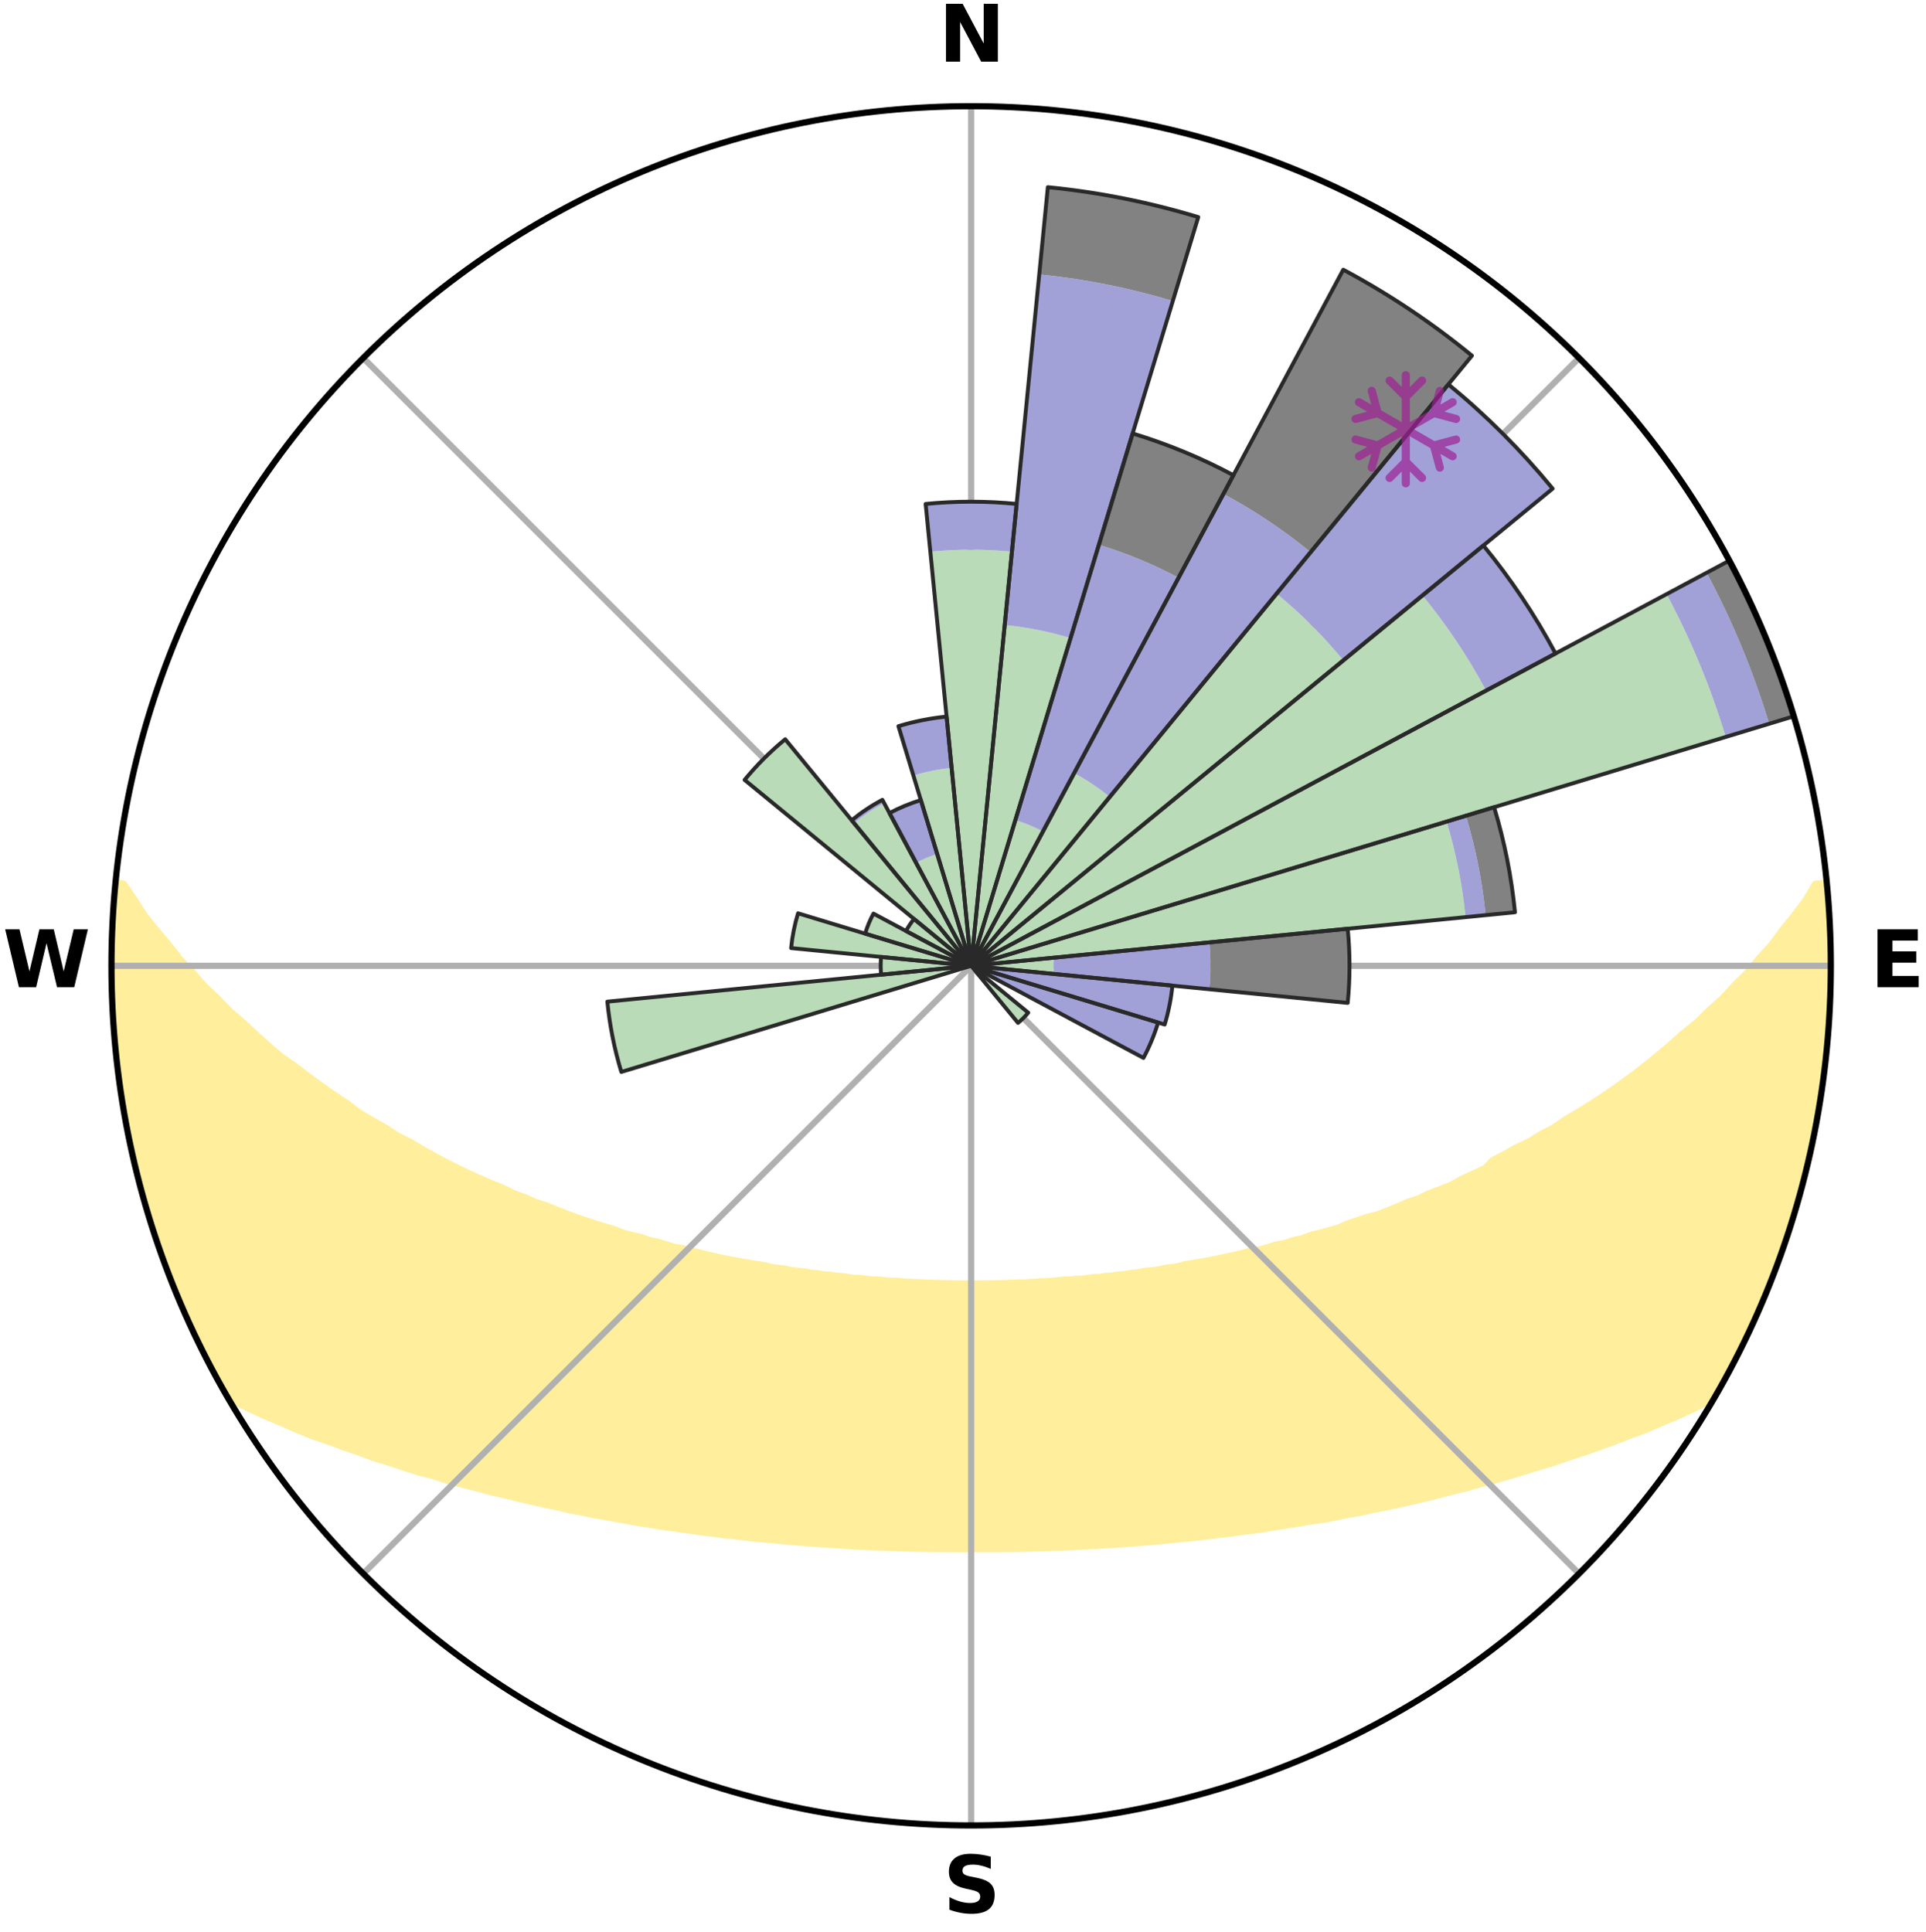 <?xml version="1.0" encoding="utf-8" standalone="no"?>
<!DOCTYPE svg PUBLIC "-//W3C//DTD SVG 1.1//EN"
  "http://www.w3.org/Graphics/SVG/1.1/DTD/svg11.dtd">
<svg xmlns:xlink="http://www.w3.org/1999/xlink" width="248.41pt" height="249.158pt" viewBox="0 0 248.41 249.158" xmlns="http://www.w3.org/2000/svg" version="1.1">
 <title>Ski Rose for 휘닉스 평창, Pheonix Park</title>
 <defs>
  <style type="text/css">*{stroke-linejoin: round; stroke-linecap: butt}</style>
 </defs>
 <g id="figure_1">
  <g id="patch_1">
   <path d="M 0 249.158 
L 248.41 249.158 
L 248.41 0 
L 0 0 
z
" style="fill: #ffffff"/>
  </g>
  <g id="axes_1">
   <g id="patch_2">
    <path d="M 236.135 124.579 
C 236.135 110.018 233.267 95.599 227.695 82.147 
C 222.122 68.695 213.955 56.471 203.659 46.175 
C 193.363 35.879 181.139 27.711 167.687 22.139 
C 154.235 16.567 139.815 13.699 125.255 13.699 
C 110.694 13.699 96.275 16.567 82.823 22.139 
C 69.371 27.711 57.147 35.879 46.851 46.175 
C 36.555 56.471 28.387 68.695 22.815 82.147 
C 17.243 95.599 14.375 110.018 14.375 124.579 
C 14.375 139.14 17.243 153.559 22.815 167.011 
C 28.387 180.463 36.555 192.687 46.851 202.983 
C 57.147 213.279 69.371 221.447 82.823 227.019 
C 96.275 232.591 110.694 235.459 125.255 235.459 
C 139.815 235.459 154.235 232.591 167.687 227.019 
C 181.139 221.447 193.363 213.279 203.659 202.983 
C 213.955 192.687 222.122 180.463 227.695 167.011 
C 233.267 153.559 236.135 139.14 236.135 124.579 
M 125.255 124.579 
C 125.255 124.579 125.255 124.579 125.255 124.579 
C 125.255 124.579 125.255 124.579 125.255 124.579 
C 125.255 124.579 125.255 124.579 125.255 124.579 
C 125.255 124.579 125.255 124.579 125.255 124.579 
C 125.255 124.579 125.255 124.579 125.255 124.579 
C 125.255 124.579 125.255 124.579 125.255 124.579 
C 125.255 124.579 125.255 124.579 125.255 124.579 
C 125.255 124.579 125.255 124.579 125.255 124.579 
C 125.255 124.579 125.255 124.579 125.255 124.579 
C 125.255 124.579 125.255 124.579 125.255 124.579 
C 125.255 124.579 125.255 124.579 125.255 124.579 
C 125.255 124.579 125.255 124.579 125.255 124.579 
C 125.255 124.579 125.255 124.579 125.255 124.579 
C 125.255 124.579 125.255 124.579 125.255 124.579 
C 125.255 124.579 125.255 124.579 125.255 124.579 
C 125.255 124.579 125.255 124.579 125.255 124.579 
z
" style="fill: #ffffff"/>
   </g>
   <g id="PolyCollection_1">
    <defs>
     <path id="m7863dde32f" d="M 235.542 -135.199 
L 234.167 -135.066 
L 232.989 -133.058 
L 231.497 -131.077 
L 229.938 -129.15 
L 228.567 -127.284 
L 226.913 -125.466 
L 225.464 -123.705 
L 223.739 -122 
L 222.226 -120.345 
L 220.443 -118.757 
L 218.876 -117.211 
L 217.046 -115.741 
L 215.435 -114.304 
L 213.805 -112.921 
L 212.157 -111.591 
L 210.494 -110.315 
L 208.817 -109.092 
L 207.128 -107.922 
L 205.429 -106.805 
L 203.722 -105.741 
L 202.009 -104.729 
L 200.517 -103.707 
L 198.794 -102.796 
L 197.292 -101.866 
L 195.567 -101.053 
L 194.061 -100.214 
L 192.554 -99.417 
L 191.619 -98.437 
L 190.11 -97.715 
L 188.605 -97.034 
L 187.305 -96.301 
L 185.806 -95.698 
L 184.314 -95.133 
L 183.022 -94.507 
L 181.545 -94.016 
L 180.262 -93.457 
L 178.984 -92.93 
L 177.712 -92.433 
L 176.273 -92.077 
L 175.018 -91.641 
L 173.772 -91.234 
L 172.696 -90.74 
L 171.465 -90.385 
L 170.245 -90.057 
L 169.036 -89.754 
L 167.984 -89.355 
L 166.797 -89.099 
L 165.759 -88.744 
L 164.595 -88.53 
L 163.574 -88.216 
L 162.559 -87.92 
L 161.432 -87.765 
L 160.436 -87.505 
L 159.449 -87.263 
L 158.469 -87.037 
L 157.499 -86.826 
L 156.537 -86.63 
L 155.585 -86.449 
L 154.642 -86.281 
L 153.709 -86.125 
L 152.786 -85.981 
L 151.951 -85.736 
L 151.044 -85.616 
L 150.147 -85.506 
L 149.327 -85.297 
L 148.447 -85.206 
L 147.578 -85.123 
L 146.774 -84.946 
L 145.921 -84.88 
L 145.127 -84.722 
L 144.291 -84.67 
L 143.506 -84.53 
L 142.687 -84.489 
L 141.912 -84.366 
L 141.108 -84.334 
L 140.342 -84.225 
L 139.58 -84.125 
L 138.797 -84.105 
L 138.044 -84.018 
L 137.274 -84.003 
L 136.529 -83.926 
L 135.787 -83.856 
L 135.047 -83.792 
L 134.298 -83.786 
L 133.565 -83.732 
L 132.834 -83.683 
L 132.106 -83.64 
L 131.374 -83.638 
L 130.65 -83.602 
L 129.927 -83.572 
L 129.206 -83.547 
L 128.484 -83.545 
L 127.766 -83.526 
L 127.048 -83.512 
L 126.33 -83.502 
L 125.613 -83.498 
L 124.896 -83.499 
L 124.179 -83.503 
L 123.462 -83.513 
L 122.744 -83.528 
L 122.026 -83.547 
L 121.306 -83.572 
L 120.583 -83.576 
L 119.861 -83.607 
L 119.137 -83.643 
L 118.411 -83.684 
L 117.676 -83.689 
L 116.946 -83.738 
L 116.213 -83.793 
L 115.478 -83.854 
L 114.725 -83.864 
L 113.983 -83.934 
L 113.238 -84.011 
L 112.469 -84.027 
L 111.716 -84.115 
L 110.96 -84.211 
L 110.171 -84.236 
L 109.406 -84.345 
L 108.638 -84.463 
L 107.828 -84.501 
L 107.051 -84.634 
L 106.225 -84.683 
L 105.438 -84.832 
L 104.596 -84.894 
L 103.799 -85.062 
L 102.94 -85.138 
L 102.071 -85.221 
L 101.258 -85.42 
L 100.372 -85.521 
L 99.476 -85.632 
L 98.648 -85.865 
L 97.735 -85.998 
L 96.813 -86.142 
L 95.881 -86.298 
L 94.938 -86.466 
L 93.987 -86.648 
L 93.026 -86.844 
L 92.056 -87.055 
L 91.078 -87.281 
L 90.091 -87.524 
L 89.096 -87.783 
L 88.093 -88.06 
L 86.956 -88.235 
L 85.935 -88.549 
L 84.908 -88.883 
L 83.735 -89.118 
L 82.693 -89.494 
L 81.498 -89.773 
L 80.29 -90.076 
L 79.228 -90.521 
L 78.002 -90.874 
L 76.766 -91.253 
L 75.52 -91.661 
L 74.267 -92.096 
L 73.006 -92.561 
L 71.738 -93.055 
L 70.465 -93.58 
L 68.999 -94.035 
L 67.714 -94.625 
L 66.232 -95.151 
L 64.939 -95.81 
L 63.445 -96.411 
L 61.945 -97.051 
L 60.441 -97.732 
L 58.933 -98.454 
L 57.424 -99.218 
L 55.916 -100.025 
L 54.408 -100.874 
L 52.903 -101.767 
L 51.179 -102.637 
L 49.681 -103.621 
L 47.963 -104.59 
L 46.25 -105.612 
L 44.774 -106.737 
L 43.077 -107.86 
L 41.39 -109.036 
L 39.716 -110.265 
L 38.054 -111.547 
L 36.17 -112.851 
L 34.542 -114.244 
L 32.932 -115.689 
L 31.345 -117.188 
L 29.54 -118.725 
L 28.001 -120.333 
L 26.249 -121.987 
L 24.769 -123.702 
L 23.082 -125.471 
L 21.674 -127.291 
L 20.07 -129.172 
L 18.521 -131.107 
L 17.271 -133.078 
L 15.891 -135.11 
L 15.053 -135.19 
L 15.053 -135.19 
L 14.718 -133.278 
L 14.621 -131.346 
L 14.556 -129.412 
L 14.525 -127.479 
L 14.525 -125.545 
L 14.558 -123.613 
L 14.416 -121.677 
L 14.512 -119.744 
L 14.639 -117.814 
L 14.796 -115.886 
L 14.984 -113.961 
L 15.201 -112.04 
L 15.447 -110.123 
L 15.722 -108.209 
L 16.025 -106.3 
L 16.352 -104.395 
L 16.71 -102.495 
L 17.097 -100.601 
L 17.513 -98.713 
L 17.958 -96.83 
L 18.419 -94.951 
L 19.112 -93.138 
L 19.642 -91.28 
L 20.184 -89.423 
L 20.774 -87.58 
L 21.415 -85.755 
L 22.204 -83.986 
L 22.866 -82.168 
L 23.583 -80.371 
L 24.456 -78.642 
L 25.235 -76.872 
L 26.055 -75.12 
L 26.93 -73.395 
L 27.816 -71.674 
L 28.755 -69.982 
L 30.113 -68.536 
L 32.136 -67.516 
L 34.205 -66.574 
L 36.291 -65.695 
L 38.304 -64.819 
L 40.318 -63.994 
L 42.408 -63.275 
L 44.409 -62.544 
L 46.402 -61.856 
L 48.308 -61.149 
L 50.278 -60.543 
L 52.167 -59.917 
L 54.041 -59.324 
L 55.969 -58.829 
L 57.755 -58.247 
L 59.592 -57.76 
L 61.411 -57.302 
L 63.16 -56.814 
L 64.952 -56.419 
L 66.673 -55.988 
L 68.381 -55.585 
L 70.075 -55.208 
L 71.754 -54.856 
L 73.374 -54.466 
L 75.026 -54.16 
L 76.624 -53.821 
L 78.246 -53.557 
L 79.816 -53.255 
L 81.377 -52.976 
L 82.922 -52.712 
L 84.458 -52.471 
L 85.979 -52.241 
L 87.489 -52.032 
L 88.985 -51.834 
L 90.447 -51.604 
L 91.923 -51.438 
L 93.365 -51.238 
L 94.816 -51.093 
L 96.239 -50.919 
L 97.654 -50.758 
L 99.075 -50.651 
L 100.472 -50.512 
L 101.861 -50.384 
L 103.243 -50.267 
L 104.617 -50.16 
L 105.983 -50.062 
L 107.343 -49.973 
L 108.697 -49.892 
L 110.039 -49.792 
L 111.382 -49.729 
L 112.72 -49.673 
L 114.053 -49.623 
L 115.381 -49.58 
L 116.704 -49.531 
L 118.026 -49.502 
L 119.344 -49.479 
L 120.66 -49.451 
L 121.974 -49.441 
L 123.287 -49.436 
L 124.599 -49.436 
L 125.911 -49.437 
L 127.223 -49.437 
L 128.535 -49.441 
L 129.85 -49.456 
L 131.166 -49.473 
L 132.485 -49.495 
L 133.804 -49.54 
L 135.129 -49.577 
L 136.458 -49.619 
L 137.791 -49.667 
L 139.125 -49.743 
L 140.467 -49.808 
L 141.815 -49.88 
L 143.169 -49.96 
L 144.53 -50.048 
L 145.897 -50.146 
L 147.271 -50.252 
L 148.653 -50.369 
L 150.043 -50.496 
L 151.44 -50.634 
L 152.846 -50.784 
L 154.276 -50.906 
L 155.7 -51.079 
L 157.132 -51.266 
L 158.596 -51.419 
L 160.048 -51.635 
L 161.532 -51.818 
L 163.031 -52.012 
L 164.513 -52.275 
L 166.033 -52.504 
L 167.567 -52.747 
L 169.112 -53.011 
L 170.705 -53.236 
L 172.278 -53.535 
L 173.861 -53.857 
L 175.498 -54.141 
L 177.108 -54.504 
L 178.773 -54.833 
L 180.453 -55.185 
L 182.148 -55.562 
L 183.857 -55.965 
L 185.579 -56.395 
L 187.314 -56.853 
L 189.118 -57.281 
L 190.879 -57.799 
L 192.715 -58.286 
L 194.562 -58.809 
L 196.425 -59.363 
L 198.299 -59.955 
L 200.255 -60.522 
L 202.155 -61.188 
L 204.136 -61.834 
L 206.129 -62.522 
L 208.132 -63.254 
L 210.141 -64.031 
L 212.234 -64.8 
L 214.247 -65.676 
L 216.336 -66.554 
L 218.402 -67.499 
L 220.426 -68.519 
L 221.759 -69.98 
L 222.691 -71.676 
L 223.577 -73.396 
L 224.469 -75.113 
L 225.286 -76.867 
L 226.086 -78.628 
L 226.893 -80.385 
L 227.663 -82.16 
L 228.301 -83.988 
L 229.031 -85.779 
L 229.714 -87.588 
L 230.342 -89.417 
L 230.924 -91.262 
L 231.433 -93.128 
L 232.1 -94.948 
L 232.528 -96.836 
L 233.055 -98.699 
L 233.382 -100.608 
L 233.861 -102.483 
L 234.227 -104.382 
L 234.614 -106.279 
L 234.838 -108.202 
L 235.146 -110.112 
L 235.412 -112.028 
L 235.543 -113.959 
L 235.725 -115.885 
L 235.868 -117.814 
L 235.973 -119.745 
L 236.04 -121.678 
L 236.072 -123.612 
L 236.067 -125.546 
L 236.028 -127.48 
L 235.955 -129.412 
L 235.85 -131.343 
L 235.712 -133.272 
L 235.542 -135.199 
z
" style="stroke: #ffee9c"/>
    </defs>
    <g clip-path="url(#pab50f22afd)">
     <use xlink:href="#m7863dde32f" x="0" y="249.158" style="fill: #ffee9c; stroke: #ffee9c"/>
    </g>
   </g>
   <g id="matplotlib.axis_1">
    <g id="xtick_1">
     <g id="line2d_1">
      <path d="M 125.255 124.579 
L 125.255 13.699 
" clip-path="url(#pab50f22afd)" style="fill: none; stroke: #b0b0b0; stroke-width: 0.8; stroke-linecap: square"/>
     </g>
     <g id="text_1">
      <!-- N -->
      <g transform="translate(121.07 7.958) scale(0.1 -0.1)">
       <defs>
        <path id="DejaVuSans-Bold-4e" d="M 588 4666 
L 1931 4666 
L 3628 1466 
L 3628 4666 
L 4769 4666 
L 4769 0 
L 3425 0 
L 1728 3200 
L 1728 0 
L 588 0 
L 588 4666 
z
" transform="scale(0.016)"/>
       </defs>
       <use xlink:href="#DejaVuSans-Bold-4e"/>
      </g>
     </g>
    </g>
    <g id="xtick_2">
     <g id="line2d_2">
      <path d="M 125.255 124.579 
L 203.659 46.175 
" clip-path="url(#pab50f22afd)" style="fill: none; stroke: #b0b0b0; stroke-width: 0.8; stroke-linecap: square"/>
     </g>
    </g>
    <g id="xtick_3">
     <g id="line2d_3">
      <path d="M 125.255 124.579 
L 236.135 124.579 
" clip-path="url(#pab50f22afd)" style="fill: none; stroke: #b0b0b0; stroke-width: 0.8; stroke-linecap: square"/>
     </g>
     <g id="text_2">
      <!-- E -->
      <g transform="translate(241.219 127.338) scale(0.1 -0.1)">
       <defs>
        <path id="DejaVuSans-Bold-45" d="M 588 4666 
L 3834 4666 
L 3834 3756 
L 1791 3756 
L 1791 2888 
L 3713 2888 
L 3713 1978 
L 1791 1978 
L 1791 909 
L 3903 909 
L 3903 0 
L 588 0 
L 588 4666 
z
" transform="scale(0.016)"/>
       </defs>
       <use xlink:href="#DejaVuSans-Bold-45"/>
      </g>
     </g>
    </g>
    <g id="xtick_4">
     <g id="line2d_4">
      <path d="M 125.255 124.579 
L 203.659 202.983 
" clip-path="url(#pab50f22afd)" style="fill: none; stroke: #b0b0b0; stroke-width: 0.8; stroke-linecap: square"/>
     </g>
    </g>
    <g id="xtick_5">
     <g id="line2d_5">
      <path d="M 125.255 124.579 
L 125.255 235.459 
" clip-path="url(#pab50f22afd)" style="fill: none; stroke: #b0b0b0; stroke-width: 0.8; stroke-linecap: square"/>
     </g>
     <g id="text_3">
      <!-- S -->
      <g transform="translate(121.654 246.718) scale(0.1 -0.1)">
       <defs>
        <path id="DejaVuSans-Bold-53" d="M 3834 4519 
L 3834 3531 
Q 3450 3703 3084 3790 
Q 2719 3878 2394 3878 
Q 1963 3878 1756 3759 
Q 1550 3641 1550 3391 
Q 1550 3203 1689 3098 
Q 1828 2994 2194 2919 
L 2706 2816 
Q 3484 2659 3812 2340 
Q 4141 2022 4141 1434 
Q 4141 663 3683 286 
Q 3225 -91 2284 -91 
Q 1841 -91 1394 -6 
Q 947 78 500 244 
L 500 1259 
Q 947 1022 1364 901 
Q 1781 781 2169 781 
Q 2563 781 2772 912 
Q 2981 1044 2981 1288 
Q 2981 1506 2839 1625 
Q 2697 1744 2272 1838 
L 1806 1941 
Q 1106 2091 782 2419 
Q 459 2747 459 3303 
Q 459 4000 909 4375 
Q 1359 4750 2203 4750 
Q 2588 4750 2994 4692 
Q 3400 4634 3834 4519 
z
" transform="scale(0.016)"/>
       </defs>
       <use xlink:href="#DejaVuSans-Bold-53"/>
      </g>
     </g>
    </g>
    <g id="xtick_6">
     <g id="line2d_6">
      <path d="M 125.255 124.579 
L 46.851 202.983 
" clip-path="url(#pab50f22afd)" style="fill: none; stroke: #b0b0b0; stroke-width: 0.8; stroke-linecap: square"/>
     </g>
    </g>
    <g id="xtick_7">
     <g id="line2d_7">
      <path d="M 125.255 124.579 
L 14.375 124.579 
" clip-path="url(#pab50f22afd)" style="fill: none; stroke: #b0b0b0; stroke-width: 0.8; stroke-linecap: square"/>
     </g>
     <g id="text_4">
      <!-- W -->
      <g transform="translate(0.36 127.338) scale(0.1 -0.1)">
       <defs>
        <path id="DejaVuSans-Bold-57" d="M 191 4666 
L 1344 4666 
L 2150 1275 
L 2950 4666 
L 4109 4666 
L 4909 1275 
L 5716 4666 
L 6859 4666 
L 5759 0 
L 4372 0 
L 3525 3547 
L 2688 0 
L 1300 0 
L 191 4666 
z
" transform="scale(0.016)"/>
       </defs>
       <use xlink:href="#DejaVuSans-Bold-57"/>
      </g>
     </g>
    </g>
    <g id="xtick_8">
     <g id="line2d_8">
      <path d="M 125.255 124.579 
L 46.851 46.175 
" clip-path="url(#pab50f22afd)" style="fill: none; stroke: #b0b0b0; stroke-width: 0.8; stroke-linecap: square"/>
     </g>
    </g>
   </g>
   <g id="matplotlib.axis_2"/>
   <g id="patch_3">
    <path d="M 125.255 124.579 
C 125.255 124.579 125.255 124.579 125.255 124.579 
C 125.255 124.579 125.255 124.579 125.255 124.579 
L 125.255 124.579 
C 125.255 124.579 125.255 124.579 125.255 124.579 
C 125.255 124.579 125.255 124.579 125.255 124.579 
z
" clip-path="url(#pab50f22afd)" style="fill: #d9d9d9"/>
   </g>
   <g id="patch_4">
    <path d="M 125.255 124.579 
C 125.255 124.579 125.255 124.579 125.255 124.579 
C 125.255 124.579 125.255 124.579 125.255 124.579 
L 125.255 124.579 
C 125.255 124.579 125.255 124.579 125.255 124.579 
C 125.255 124.579 125.255 124.579 125.255 124.579 
z
" clip-path="url(#pab50f22afd)" style="fill: #d9d9d9"/>
   </g>
   <g id="patch_5">
    <path d="M 125.255 124.579 
C 125.255 124.579 125.255 124.579 125.255 124.579 
C 125.255 124.579 125.255 124.579 125.255 124.579 
L 125.255 124.579 
C 125.255 124.579 125.255 124.579 125.255 124.579 
C 125.255 124.579 125.255 124.579 125.255 124.579 
z
" clip-path="url(#pab50f22afd)" style="fill: #d9d9d9"/>
   </g>
   <g id="patch_6">
    <path d="M 125.255 124.579 
C 125.255 124.579 125.255 124.579 125.255 124.579 
C 125.255 124.579 125.255 124.579 125.255 124.579 
L 125.255 124.579 
C 125.255 124.579 125.255 124.579 125.255 124.579 
C 125.255 124.579 125.255 124.579 125.255 124.579 
z
" clip-path="url(#pab50f22afd)" style="fill: #d9d9d9"/>
   </g>
   <g id="patch_7">
    <path d="M 125.255 124.579 
C 125.255 124.579 125.255 124.579 125.255 124.579 
C 125.255 124.579 125.255 124.579 125.255 124.579 
L 125.255 124.579 
C 125.255 124.579 125.255 124.579 125.255 124.579 
C 125.255 124.579 125.255 124.579 125.255 124.579 
z
" clip-path="url(#pab50f22afd)" style="fill: #d9d9d9"/>
   </g>
   <g id="patch_8">
    <path d="M 125.255 124.579 
C 125.255 124.579 125.255 124.579 125.255 124.579 
C 125.255 124.579 125.255 124.579 125.255 124.579 
L 125.255 124.579 
C 125.255 124.579 125.255 124.579 125.255 124.579 
C 125.255 124.579 125.255 124.579 125.255 124.579 
z
" clip-path="url(#pab50f22afd)" style="fill: #d9d9d9"/>
   </g>
   <g id="patch_9">
    <path d="M 125.255 124.579 
C 125.255 124.579 125.255 124.579 125.255 124.579 
C 125.255 124.579 125.255 124.579 125.255 124.579 
L 125.255 124.579 
C 125.255 124.579 125.255 124.579 125.255 124.579 
C 125.255 124.579 125.255 124.579 125.255 124.579 
z
" clip-path="url(#pab50f22afd)" style="fill: #d9d9d9"/>
   </g>
   <g id="patch_10">
    <path d="M 125.255 124.579 
C 125.255 124.579 125.255 124.579 125.255 124.579 
C 125.255 124.579 125.255 124.579 125.255 124.579 
L 125.255 124.579 
C 125.255 124.579 125.255 124.579 125.255 124.579 
C 125.255 124.579 125.255 124.579 125.255 124.579 
z
" clip-path="url(#pab50f22afd)" style="fill: #d9d9d9"/>
   </g>
   <g id="patch_11">
    <path d="M 125.255 124.579 
C 125.255 124.579 125.255 124.579 125.255 124.579 
C 125.255 124.579 125.255 124.579 125.255 124.579 
L 125.255 124.579 
C 125.255 124.579 125.255 124.579 125.255 124.579 
C 125.255 124.579 125.255 124.579 125.255 124.579 
z
" clip-path="url(#pab50f22afd)" style="fill: #d9d9d9"/>
   </g>
   <g id="patch_12">
    <path d="M 125.255 124.579 
C 125.255 124.579 125.255 124.579 125.255 124.579 
C 125.255 124.579 125.255 124.579 125.255 124.579 
L 125.255 124.579 
C 125.255 124.579 125.255 124.579 125.255 124.579 
C 125.255 124.579 125.255 124.579 125.255 124.579 
z
" clip-path="url(#pab50f22afd)" style="fill: #d9d9d9"/>
   </g>
   <g id="patch_13">
    <path d="M 125.255 124.579 
C 125.255 124.579 125.255 124.579 125.255 124.579 
C 125.255 124.579 125.255 124.579 125.255 124.579 
L 125.255 124.579 
C 125.255 124.579 125.255 124.579 125.255 124.579 
C 125.255 124.579 125.255 124.579 125.255 124.579 
z
" clip-path="url(#pab50f22afd)" style="fill: #d9d9d9"/>
   </g>
   <g id="patch_14">
    <path d="M 125.255 124.579 
C 125.255 124.579 125.255 124.579 125.255 124.579 
C 125.255 124.579 125.255 124.579 125.255 124.579 
L 125.255 124.579 
C 125.255 124.579 125.255 124.579 125.255 124.579 
C 125.255 124.579 125.255 124.579 125.255 124.579 
z
" clip-path="url(#pab50f22afd)" style="fill: #d9d9d9"/>
   </g>
   <g id="patch_15">
    <path d="M 125.255 124.579 
C 125.255 124.579 125.255 124.579 125.255 124.579 
C 125.255 124.579 125.255 124.579 125.255 124.579 
L 125.255 124.579 
C 125.255 124.579 125.255 124.579 125.255 124.579 
C 125.255 124.579 125.255 124.579 125.255 124.579 
z
" clip-path="url(#pab50f22afd)" style="fill: #d9d9d9"/>
   </g>
   <g id="patch_16">
    <path d="M 125.255 124.579 
C 125.255 124.579 125.255 124.579 125.255 124.579 
C 125.255 124.579 125.255 124.579 125.255 124.579 
L 125.255 124.579 
C 125.255 124.579 125.255 124.579 125.255 124.579 
C 125.255 124.579 125.255 124.579 125.255 124.579 
z
" clip-path="url(#pab50f22afd)" style="fill: #d9d9d9"/>
   </g>
   <g id="patch_17">
    <path d="M 125.255 124.579 
C 125.255 124.579 125.255 124.579 125.255 124.579 
C 125.255 124.579 125.255 124.579 125.255 124.579 
L 125.255 124.579 
C 125.255 124.579 125.255 124.579 125.255 124.579 
C 125.255 124.579 125.255 124.579 125.255 124.579 
z
" clip-path="url(#pab50f22afd)" style="fill: #d9d9d9"/>
   </g>
   <g id="patch_18">
    <path d="M 125.255 124.579 
C 125.255 124.579 125.255 124.579 125.255 124.579 
C 125.255 124.579 125.255 124.579 125.255 124.579 
L 125.255 124.579 
C 125.255 124.579 125.255 124.579 125.255 124.579 
C 125.255 124.579 125.255 124.579 125.255 124.579 
z
" clip-path="url(#pab50f22afd)" style="fill: #d9d9d9"/>
   </g>
   <g id="patch_19">
    <path d="M 125.255 124.579 
C 125.255 124.579 125.255 124.579 125.255 124.579 
C 125.255 124.579 125.255 124.579 125.255 124.579 
L 125.255 124.579 
C 125.255 124.579 125.255 124.579 125.255 124.579 
C 125.255 124.579 125.255 124.579 125.255 124.579 
z
" clip-path="url(#pab50f22afd)" style="fill: #d9d9d9"/>
   </g>
   <g id="patch_20">
    <path d="M 125.255 124.579 
C 125.255 124.579 125.255 124.579 125.255 124.579 
C 125.255 124.579 125.255 124.579 125.255 124.579 
L 125.255 124.579 
C 125.255 124.579 125.255 124.579 125.255 124.579 
C 125.255 124.579 125.255 124.579 125.255 124.579 
z
" clip-path="url(#pab50f22afd)" style="fill: #d9d9d9"/>
   </g>
   <g id="patch_21">
    <path d="M 125.255 124.579 
C 125.255 124.579 125.255 124.579 125.255 124.579 
C 125.255 124.579 125.255 124.579 125.255 124.579 
L 125.255 124.579 
C 125.255 124.579 125.255 124.579 125.255 124.579 
C 125.255 124.579 125.255 124.579 125.255 124.579 
z
" clip-path="url(#pab50f22afd)" style="fill: #d9d9d9"/>
   </g>
   <g id="patch_22">
    <path d="M 125.255 124.579 
C 125.255 124.579 125.255 124.579 125.255 124.579 
C 125.255 124.579 125.255 124.579 125.255 124.579 
L 125.255 124.579 
C 125.255 124.579 125.255 124.579 125.255 124.579 
C 125.255 124.579 125.255 124.579 125.255 124.579 
z
" clip-path="url(#pab50f22afd)" style="fill: #d9d9d9"/>
   </g>
   <g id="patch_23">
    <path d="M 125.255 124.579 
C 125.255 124.579 125.255 124.579 125.255 124.579 
C 125.255 124.579 125.255 124.579 125.255 124.579 
L 125.255 124.579 
C 125.255 124.579 125.255 124.579 125.255 124.579 
C 125.255 124.579 125.255 124.579 125.255 124.579 
z
" clip-path="url(#pab50f22afd)" style="fill: #d9d9d9"/>
   </g>
   <g id="patch_24">
    <path d="M 125.255 124.579 
C 125.255 124.579 125.255 124.579 125.255 124.579 
C 125.255 124.579 125.255 124.579 125.255 124.579 
L 125.255 124.579 
C 125.255 124.579 125.255 124.579 125.255 124.579 
C 125.255 124.579 125.255 124.579 125.255 124.579 
z
" clip-path="url(#pab50f22afd)" style="fill: #d9d9d9"/>
   </g>
   <g id="patch_25">
    <path d="M 125.255 124.579 
C 125.255 124.579 125.255 124.579 125.255 124.579 
C 125.255 124.579 125.255 124.579 125.255 124.579 
L 125.255 124.579 
C 125.255 124.579 125.255 124.579 125.255 124.579 
C 125.255 124.579 125.255 124.579 125.255 124.579 
z
" clip-path="url(#pab50f22afd)" style="fill: #d9d9d9"/>
   </g>
   <g id="patch_26">
    <path d="M 125.255 124.579 
C 125.255 124.579 125.255 124.579 125.255 124.579 
C 125.255 124.579 125.255 124.579 125.255 124.579 
L 125.255 124.579 
C 125.255 124.579 125.255 124.579 125.255 124.579 
C 125.255 124.579 125.255 124.579 125.255 124.579 
z
" clip-path="url(#pab50f22afd)" style="fill: #d9d9d9"/>
   </g>
   <g id="patch_27">
    <path d="M 125.255 124.579 
C 125.255 124.579 125.255 124.579 125.255 124.579 
C 125.255 124.579 125.255 124.579 125.255 124.579 
L 125.255 124.579 
C 125.255 124.579 125.255 124.579 125.255 124.579 
C 125.255 124.579 125.255 124.579 125.255 124.579 
z
" clip-path="url(#pab50f22afd)" style="fill: #d9d9d9"/>
   </g>
   <g id="patch_28">
    <path d="M 125.255 124.579 
C 125.255 124.579 125.255 124.579 125.255 124.579 
C 125.255 124.579 125.255 124.579 125.255 124.579 
L 125.255 124.579 
C 125.255 124.579 125.255 124.579 125.255 124.579 
C 125.255 124.579 125.255 124.579 125.255 124.579 
z
" clip-path="url(#pab50f22afd)" style="fill: #d9d9d9"/>
   </g>
   <g id="patch_29">
    <path d="M 125.255 124.579 
C 125.255 124.579 125.255 124.579 125.255 124.579 
C 125.255 124.579 125.255 124.579 125.255 124.579 
L 125.255 124.579 
C 125.255 124.579 125.255 124.579 125.255 124.579 
C 125.255 124.579 125.255 124.579 125.255 124.579 
z
" clip-path="url(#pab50f22afd)" style="fill: #d9d9d9"/>
   </g>
   <g id="patch_30">
    <path d="M 125.255 124.579 
C 125.255 124.579 125.255 124.579 125.255 124.579 
C 125.255 124.579 125.255 124.579 125.255 124.579 
L 125.255 124.579 
C 125.255 124.579 125.255 124.579 125.255 124.579 
C 125.255 124.579 125.255 124.579 125.255 124.579 
z
" clip-path="url(#pab50f22afd)" style="fill: #d9d9d9"/>
   </g>
   <g id="patch_31">
    <path d="M 125.255 124.579 
C 125.255 124.579 125.255 124.579 125.255 124.579 
C 125.255 124.579 125.255 124.579 125.255 124.579 
L 125.255 124.579 
C 125.255 124.579 125.255 124.579 125.255 124.579 
C 125.255 124.579 125.255 124.579 125.255 124.579 
z
" clip-path="url(#pab50f22afd)" style="fill: #d9d9d9"/>
   </g>
   <g id="patch_32">
    <path d="M 125.255 124.579 
C 125.255 124.579 125.255 124.579 125.255 124.579 
C 125.255 124.579 125.255 124.579 125.255 124.579 
L 125.255 124.579 
C 125.255 124.579 125.255 124.579 125.255 124.579 
C 125.255 124.579 125.255 124.579 125.255 124.579 
z
" clip-path="url(#pab50f22afd)" style="fill: #d9d9d9"/>
   </g>
   <g id="patch_33">
    <path d="M 125.255 124.579 
C 125.255 124.579 125.255 124.579 125.255 124.579 
C 125.255 124.579 125.255 124.579 125.255 124.579 
L 125.255 124.579 
C 125.255 124.579 125.255 124.579 125.255 124.579 
C 125.255 124.579 125.255 124.579 125.255 124.579 
z
" clip-path="url(#pab50f22afd)" style="fill: #d9d9d9"/>
   </g>
   <g id="patch_34">
    <path d="M 125.255 124.579 
C 125.255 124.579 125.255 124.579 125.255 124.579 
C 125.255 124.579 125.255 124.579 125.255 124.579 
L 125.255 124.579 
C 125.255 124.579 125.255 124.579 125.255 124.579 
C 125.255 124.579 125.255 124.579 125.255 124.579 
z
" clip-path="url(#pab50f22afd)" style="fill: #d9d9d9"/>
   </g>
   <g id="patch_35">
    <path d="M 125.255 124.579 
C 125.255 124.579 125.255 124.579 125.255 124.579 
C 125.255 124.579 125.255 124.579 125.255 124.579 
L 130.516 71.165 
C 128.767 70.992 127.012 70.906 125.255 70.906 
C 123.498 70.906 121.742 70.992 119.994 71.165 
z
" clip-path="url(#pab50f22afd)" style="fill: #badbb8"/>
   </g>
   <g id="patch_36">
    <path d="M 125.255 124.579 
C 125.255 124.579 125.255 124.579 125.255 124.579 
C 125.255 124.579 125.255 124.579 125.255 124.579 
L 138.076 82.313 
C 136.693 81.894 135.289 81.542 133.871 81.26 
C 132.454 80.978 131.023 80.766 129.584 80.624 
z
" clip-path="url(#pab50f22afd)" style="fill: #badbb8"/>
   </g>
   <g id="patch_37">
    <path d="M 125.255 124.579 
C 125.255 124.579 125.255 124.579 125.255 124.579 
C 125.255 124.579 125.255 124.579 125.255 124.579 
L 134.512 107.261 
C 133.945 106.958 133.363 106.683 132.77 106.437 
C 132.176 106.191 131.57 105.974 130.955 105.788 
z
" clip-path="url(#pab50f22afd)" style="fill: #badbb8"/>
   </g>
   <g id="patch_38">
    <path d="M 125.255 124.579 
C 125.255 124.579 125.255 124.579 125.255 124.579 
C 125.255 124.579 125.255 124.579 125.255 124.579 
L 143.13 102.798 
C 142.417 102.213 141.676 101.664 140.909 101.151 
C 140.142 100.639 139.351 100.164 138.537 99.73 
z
" clip-path="url(#pab50f22afd)" style="fill: #badbb8"/>
   </g>
   <g id="patch_39">
    <path d="M 125.255 124.579 
C 125.255 124.579 125.255 124.579 125.255 124.579 
C 125.255 124.579 125.255 124.579 125.255 124.579 
L 173.257 85.184 
C 171.968 83.613 170.602 82.106 169.165 80.669 
C 167.728 79.232 166.221 77.866 164.649 76.577 
z
" clip-path="url(#pab50f22afd)" style="fill: #badbb8"/>
   </g>
   <g id="patch_40">
    <path d="M 125.255 124.579 
C 125.255 124.579 125.255 124.579 125.255 124.579 
C 125.255 124.579 125.255 124.579 125.255 124.579 
L 191.668 89.081 
C 190.506 86.907 189.238 84.791 187.869 82.742 
C 186.499 80.692 185.03 78.711 183.466 76.806 
z
" clip-path="url(#pab50f22afd)" style="fill: #badbb8"/>
   </g>
   <g id="patch_41">
    <path d="M 125.255 124.579 
C 125.255 124.579 125.255 124.579 125.255 124.579 
C 125.255 124.579 125.255 124.579 125.255 124.579 
L 222.579 95.056 
C 221.613 91.871 220.491 88.734 219.217 85.659 
C 217.943 82.583 216.519 79.572 214.949 76.636 
z
" clip-path="url(#pab50f22afd)" style="fill: #badbb8"/>
   </g>
   <g id="patch_42">
    <path d="M 125.255 124.579 
C 125.255 124.579 125.255 124.579 125.255 124.579 
C 125.255 124.579 125.255 124.579 125.255 124.579 
L 189.022 118.299 
C 188.816 116.211 188.508 114.136 188.099 112.079 
C 187.69 110.022 187.18 107.986 186.571 105.979 
z
" clip-path="url(#pab50f22afd)" style="fill: #badbb8"/>
   </g>
   <g id="patch_43">
    <path d="M 125.255 124.579 
C 125.255 124.579 125.255 124.579 125.255 124.579 
C 125.255 124.579 125.255 124.579 125.255 124.579 
L 135.853 125.623 
C 135.887 125.276 135.905 124.928 135.905 124.579 
C 135.905 124.23 135.887 123.882 135.853 123.535 
z
" clip-path="url(#pab50f22afd)" style="fill: #badbb8"/>
   </g>
   <g id="patch_44">
    <path d="M 125.255 124.579 
C 125.255 124.579 125.255 124.579 125.255 124.579 
C 125.255 124.579 125.255 124.579 125.255 124.579 
L 125.255 124.579 
C 125.255 124.579 125.255 124.579 125.255 124.579 
C 125.255 124.579 125.255 124.579 125.255 124.579 
z
" clip-path="url(#pab50f22afd)" style="fill: #badbb8"/>
   </g>
   <g id="patch_45">
    <path d="M 125.255 124.579 
C 125.255 124.579 125.255 124.579 125.255 124.579 
C 125.255 124.579 125.255 124.579 125.255 124.579 
L 125.255 124.579 
C 125.255 124.579 125.255 124.579 125.255 124.579 
C 125.255 124.579 125.255 124.579 125.255 124.579 
z
" clip-path="url(#pab50f22afd)" style="fill: #badbb8"/>
   </g>
   <g id="patch_46">
    <path d="M 125.255 124.579 
C 125.255 124.579 125.255 124.579 125.255 124.579 
C 125.255 124.579 125.255 124.579 125.255 124.579 
L 125.255 124.579 
C 125.255 124.579 125.255 124.579 125.255 124.579 
C 125.255 124.579 125.255 124.579 125.255 124.579 
z
" clip-path="url(#pab50f22afd)" style="fill: #badbb8"/>
   </g>
   <g id="patch_47">
    <path d="M 125.255 124.579 
C 125.255 124.579 125.255 124.579 125.255 124.579 
C 125.255 124.579 125.255 124.579 125.255 124.579 
L 131.298 131.942 
C 131.539 131.745 131.77 131.535 131.99 131.315 
C 132.211 131.094 132.42 130.863 132.618 130.622 
z
" clip-path="url(#pab50f22afd)" style="fill: #badbb8"/>
   </g>
   <g id="patch_48">
    <path d="M 125.255 124.579 
C 125.255 124.579 125.255 124.579 125.255 124.579 
C 125.255 124.579 125.255 124.579 125.255 124.579 
L 125.255 124.579 
C 125.255 124.579 125.255 124.579 125.255 124.579 
C 125.255 124.579 125.255 124.579 125.255 124.579 
z
" clip-path="url(#pab50f22afd)" style="fill: #badbb8"/>
   </g>
   <g id="patch_49">
    <path d="M 125.255 124.579 
C 125.255 124.579 125.255 124.579 125.255 124.579 
C 125.255 124.579 125.255 124.579 125.255 124.579 
L 125.255 124.579 
C 125.255 124.579 125.255 124.579 125.255 124.579 
C 125.255 124.579 125.255 124.579 125.255 124.579 
z
" clip-path="url(#pab50f22afd)" style="fill: #badbb8"/>
   </g>
   <g id="patch_50">
    <path d="M 125.255 124.579 
C 125.255 124.579 125.255 124.579 125.255 124.579 
C 125.255 124.579 125.255 124.579 125.255 124.579 
L 125.255 124.579 
C 125.255 124.579 125.255 124.579 125.255 124.579 
C 125.255 124.579 125.255 124.579 125.255 124.579 
z
" clip-path="url(#pab50f22afd)" style="fill: #badbb8"/>
   </g>
   <g id="patch_51">
    <path d="M 125.255 124.579 
C 125.255 124.579 125.255 124.579 125.255 124.579 
C 125.255 124.579 125.255 124.579 125.255 124.579 
L 125.255 124.579 
C 125.255 124.579 125.255 124.579 125.255 124.579 
C 125.255 124.579 125.255 124.579 125.255 124.579 
z
" clip-path="url(#pab50f22afd)" style="fill: #badbb8"/>
   </g>
   <g id="patch_52">
    <path d="M 125.255 124.579 
C 125.255 124.579 125.255 124.579 125.255 124.579 
C 125.255 124.579 125.255 124.579 125.255 124.579 
L 125.255 124.579 
C 125.255 124.579 125.255 124.579 125.255 124.579 
C 125.255 124.579 125.255 124.579 125.255 124.579 
z
" clip-path="url(#pab50f22afd)" style="fill: #badbb8"/>
   </g>
   <g id="patch_53">
    <path d="M 125.255 124.579 
C 125.255 124.579 125.255 124.579 125.255 124.579 
C 125.255 124.579 125.255 124.579 125.255 124.579 
L 125.255 124.579 
C 125.255 124.579 125.255 124.579 125.255 124.579 
C 125.255 124.579 125.255 124.579 125.255 124.579 
z
" clip-path="url(#pab50f22afd)" style="fill: #badbb8"/>
   </g>
   <g id="patch_54">
    <path d="M 125.255 124.579 
C 125.255 124.579 125.255 124.579 125.255 124.579 
C 125.255 124.579 125.255 124.579 125.255 124.579 
L 125.255 124.579 
C 125.255 124.579 125.255 124.579 125.255 124.579 
C 125.255 124.579 125.255 124.579 125.255 124.579 
z
" clip-path="url(#pab50f22afd)" style="fill: #badbb8"/>
   </g>
   <g id="patch_55">
    <path d="M 125.255 124.579 
C 125.255 124.579 125.255 124.579 125.255 124.579 
C 125.255 124.579 125.255 124.579 125.255 124.579 
L 125.255 124.579 
C 125.255 124.579 125.255 124.579 125.255 124.579 
C 125.255 124.579 125.255 124.579 125.255 124.579 
z
" clip-path="url(#pab50f22afd)" style="fill: #badbb8"/>
   </g>
   <g id="patch_56">
    <path d="M 125.255 124.579 
C 125.255 124.579 125.255 124.579 125.255 124.579 
C 125.255 124.579 125.255 124.579 125.255 124.579 
L 125.255 124.579 
C 125.255 124.579 125.255 124.579 125.255 124.579 
C 125.255 124.579 125.255 124.579 125.255 124.579 
z
" clip-path="url(#pab50f22afd)" style="fill: #badbb8"/>
   </g>
   <g id="patch_57">
    <path d="M 125.255 124.579 
C 125.255 124.579 125.255 124.579 125.255 124.579 
C 125.255 124.579 125.255 124.579 125.255 124.579 
L 125.255 124.579 
C 125.255 124.579 125.255 124.579 125.255 124.579 
C 125.255 124.579 125.255 124.579 125.255 124.579 
z
" clip-path="url(#pab50f22afd)" style="fill: #badbb8"/>
   </g>
   <g id="patch_58">
    <path d="M 125.255 124.579 
C 125.255 124.579 125.255 124.579 125.255 124.579 
C 125.255 124.579 125.255 124.579 125.255 124.579 
L 78.334 129.2 
C 78.485 130.736 78.711 132.264 79.012 133.777 
C 79.313 135.291 79.689 136.789 80.137 138.266 
z
" clip-path="url(#pab50f22afd)" style="fill: #badbb8"/>
   </g>
   <g id="patch_59">
    <path d="M 125.255 124.579 
C 125.255 124.579 125.255 124.579 125.255 124.579 
C 125.255 124.579 125.255 124.579 125.255 124.579 
L 113.645 123.436 
C 113.607 123.816 113.589 124.197 113.589 124.579 
C 113.589 124.961 113.607 125.343 113.645 125.723 
z
" clip-path="url(#pab50f22afd)" style="fill: #badbb8"/>
   </g>
   <g id="patch_60">
    <path d="M 125.255 124.579 
C 125.255 124.579 125.255 124.579 125.255 124.579 
C 125.255 124.579 125.255 124.579 125.255 124.579 
L 102.927 117.806 
C 102.705 118.537 102.52 119.278 102.371 120.027 
C 102.222 120.776 102.11 121.532 102.035 122.292 
z
" clip-path="url(#pab50f22afd)" style="fill: #badbb8"/>
   </g>
   <g id="patch_61">
    <path d="M 125.255 124.579 
C 125.255 124.579 125.255 124.579 125.255 124.579 
C 125.255 124.579 125.255 124.579 125.255 124.579 
L 112.654 117.844 
C 112.433 118.256 112.233 118.679 112.054 119.111 
C 111.875 119.543 111.718 119.984 111.582 120.431 
z
" clip-path="url(#pab50f22afd)" style="fill: #badbb8"/>
   </g>
   <g id="patch_62">
    <path d="M 125.255 124.579 
C 125.255 124.579 125.255 124.579 125.255 124.579 
C 125.255 124.579 125.255 124.579 125.255 124.579 
L 117.892 118.536 
C 117.694 118.777 117.508 119.028 117.335 119.287 
C 117.162 119.546 117.001 119.814 116.854 120.089 
z
" clip-path="url(#pab50f22afd)" style="fill: #badbb8"/>
   </g>
   <g id="patch_63">
    <path d="M 125.255 124.579 
C 125.255 124.579 125.255 124.579 125.255 124.579 
C 125.255 124.579 125.255 124.579 125.255 124.579 
L 101.273 95.357 
C 100.317 96.142 99.399 96.974 98.524 97.848 
C 97.649 98.723 96.818 99.641 96.033 100.597 
z
" clip-path="url(#pab50f22afd)" style="fill: #badbb8"/>
   </g>
   <g id="patch_64">
    <path d="M 125.255 124.579 
C 125.255 124.579 125.255 124.579 125.255 124.579 
C 125.255 124.579 125.255 124.579 125.255 124.579 
L 114.029 103.577 
C 113.342 103.945 112.673 104.346 112.025 104.779 
C 111.377 105.212 110.75 105.676 110.148 106.171 
z
" clip-path="url(#pab50f22afd)" style="fill: #badbb8"/>
   </g>
   <g id="patch_65">
    <path d="M 125.255 124.579 
C 125.255 124.579 125.255 124.579 125.255 124.579 
C 125.255 124.579 125.255 124.579 125.255 124.579 
L 120.883 110.167 
C 120.411 110.31 119.947 110.476 119.491 110.665 
C 119.036 110.853 118.59 111.064 118.155 111.296 
z
" clip-path="url(#pab50f22afd)" style="fill: #badbb8"/>
   </g>
   <g id="patch_66">
    <path d="M 125.255 124.579 
C 125.255 124.579 125.255 124.579 125.255 124.579 
C 125.255 124.579 125.255 124.579 125.255 124.579 
L 122.741 99.055 
C 121.905 99.137 121.075 99.26 120.251 99.424 
C 119.428 99.588 118.613 99.792 117.81 100.036 
z
" clip-path="url(#pab50f22afd)" style="fill: #badbb8"/>
   </g>
   <g id="patch_67">
    <path d="M 119.994 71.165 
C 121.742 70.992 123.498 70.906 125.255 70.906 
C 127.012 70.906 128.767 70.992 130.516 71.165 
L 131.123 65.001 
C 129.173 64.809 127.214 64.713 125.255 64.713 
C 123.295 64.713 121.337 64.809 119.387 65.001 
z
" clip-path="url(#pab50f22afd)" style="fill: #a1a1d8"/>
   </g>
   <g id="patch_68">
    <path d="M 129.584 80.624 
C 131.023 80.766 132.454 80.978 133.871 81.26 
C 135.289 81.542 136.693 81.894 138.076 82.313 
L 151.267 38.828 
C 148.46 37.976 145.614 37.263 142.737 36.691 
C 139.86 36.119 136.957 35.688 134.038 35.401 
z
" clip-path="url(#pab50f22afd)" style="fill: #a1a1d8"/>
   </g>
   <g id="patch_69">
    <path d="M 130.955 105.788 
C 131.57 105.974 132.176 106.191 132.77 106.437 
C 133.363 106.683 133.945 106.958 134.512 107.261 
L 152.009 74.526 
C 150.37 73.651 148.69 72.856 146.974 72.145 
C 145.257 71.434 143.507 70.808 141.73 70.269 
z
" clip-path="url(#pab50f22afd)" style="fill: #a1a1d8"/>
   </g>
   <g id="patch_70">
    <path d="M 138.537 99.73 
C 139.351 100.164 140.142 100.639 140.909 101.151 
C 141.676 101.664 142.417 102.213 143.13 102.798 
L 169.039 71.227 
C 167.293 69.794 165.478 68.448 163.599 67.193 
C 161.721 65.938 159.782 64.775 157.79 63.711 
z
" clip-path="url(#pab50f22afd)" style="fill: #a1a1d8"/>
   </g>
   <g id="patch_71">
    <path d="M 164.649 76.577 
C 166.221 77.866 167.728 79.232 169.165 80.669 
C 170.602 82.106 171.968 83.613 173.257 85.184 
L 200.255 63.028 
C 198.24 60.573 196.107 58.219 193.861 55.973 
C 191.615 53.727 189.261 51.593 186.806 49.579 
z
" clip-path="url(#pab50f22afd)" style="fill: #a1a1d8"/>
   </g>
   <g id="patch_72">
    <path d="M 183.466 76.806 
C 185.03 78.711 186.499 80.692 187.869 82.742 
C 189.238 84.791 190.506 86.907 191.668 89.081 
L 200.627 84.292 
C 199.308 81.825 197.869 79.424 196.315 77.098 
C 194.761 74.772 193.094 72.524 191.319 70.361 
z
" clip-path="url(#pab50f22afd)" style="fill: #a1a1d8"/>
   </g>
   <g id="patch_73">
    <path d="M 214.949 76.636 
C 216.519 79.572 217.943 82.583 219.217 85.659 
C 220.491 88.734 221.613 91.871 222.579 95.056 
L 228.18 93.357 
C 227.159 89.988 225.972 86.671 224.625 83.419 
C 223.277 80.166 221.771 76.982 220.112 73.877 
z
" clip-path="url(#pab50f22afd)" style="fill: #a1a1d8"/>
   </g>
   <g id="patch_74">
    <path d="M 186.571 105.979 
C 187.18 107.986 187.69 110.022 188.099 112.079 
C 188.508 114.136 188.816 116.211 189.022 118.299 
L 191.612 118.043 
C 191.398 115.872 191.077 113.711 190.651 111.571 
C 190.226 109.43 189.695 107.312 189.062 105.224 
z
" clip-path="url(#pab50f22afd)" style="fill: #a1a1d8"/>
   </g>
   <g id="patch_75">
    <path d="M 135.853 123.535 
C 135.887 123.882 135.905 124.23 135.905 124.579 
C 135.905 124.928 135.887 125.276 135.853 125.623 
L 155.972 127.604 
C 156.071 126.599 156.121 125.589 156.121 124.579 
C 156.121 123.569 156.071 122.559 155.972 121.554 
z
" clip-path="url(#pab50f22afd)" style="fill: #a1a1d8"/>
   </g>
   <g id="patch_76">
    <path d="M 125.255 124.579 
C 125.255 124.579 125.255 124.579 125.255 124.579 
C 125.255 124.579 125.255 124.579 125.255 124.579 
L 150.218 132.152 
C 150.466 131.334 150.673 130.506 150.84 129.668 
C 151.007 128.831 151.132 127.986 151.216 127.136 
z
" clip-path="url(#pab50f22afd)" style="fill: #a1a1d8"/>
   </g>
   <g id="patch_77">
    <path d="M 125.255 124.579 
C 125.255 124.579 125.255 124.579 125.255 124.579 
C 125.255 124.579 125.255 124.579 125.255 124.579 
L 147.481 136.459 
C 147.87 135.732 148.223 134.985 148.538 134.223 
C 148.854 133.461 149.132 132.684 149.372 131.895 
z
" clip-path="url(#pab50f22afd)" style="fill: #a1a1d8"/>
   </g>
   <g id="patch_78">
    <path d="M 125.255 124.579 
C 125.255 124.579 125.255 124.579 125.255 124.579 
C 125.255 124.579 125.255 124.579 125.255 124.579 
L 125.255 124.579 
C 125.255 124.579 125.255 124.579 125.255 124.579 
C 125.255 124.579 125.255 124.579 125.255 124.579 
z
" clip-path="url(#pab50f22afd)" style="fill: #a1a1d8"/>
   </g>
   <g id="patch_79">
    <path d="M 132.618 130.622 
C 132.42 130.863 132.211 131.094 131.99 131.315 
C 131.77 131.535 131.539 131.745 131.298 131.942 
L 131.298 131.942 
C 131.539 131.745 131.77 131.535 131.99 131.315 
C 132.211 131.094 132.42 130.863 132.618 130.622 
z
" clip-path="url(#pab50f22afd)" style="fill: #a1a1d8"/>
   </g>
   <g id="patch_80">
    <path d="M 125.255 124.579 
C 125.255 124.579 125.255 124.579 125.255 124.579 
C 125.255 124.579 125.255 124.579 125.255 124.579 
L 125.255 124.579 
C 125.255 124.579 125.255 124.579 125.255 124.579 
C 125.255 124.579 125.255 124.579 125.255 124.579 
z
" clip-path="url(#pab50f22afd)" style="fill: #a1a1d8"/>
   </g>
   <g id="patch_81">
    <path d="M 125.255 124.579 
C 125.255 124.579 125.255 124.579 125.255 124.579 
C 125.255 124.579 125.255 124.579 125.255 124.579 
L 125.255 124.579 
C 125.255 124.579 125.255 124.579 125.255 124.579 
C 125.255 124.579 125.255 124.579 125.255 124.579 
z
" clip-path="url(#pab50f22afd)" style="fill: #a1a1d8"/>
   </g>
   <g id="patch_82">
    <path d="M 125.255 124.579 
C 125.255 124.579 125.255 124.579 125.255 124.579 
C 125.255 124.579 125.255 124.579 125.255 124.579 
L 125.255 124.579 
C 125.255 124.579 125.255 124.579 125.255 124.579 
C 125.255 124.579 125.255 124.579 125.255 124.579 
z
" clip-path="url(#pab50f22afd)" style="fill: #a1a1d8"/>
   </g>
   <g id="patch_83">
    <path d="M 125.255 124.579 
C 125.255 124.579 125.255 124.579 125.255 124.579 
C 125.255 124.579 125.255 124.579 125.255 124.579 
L 125.255 124.579 
C 125.255 124.579 125.255 124.579 125.255 124.579 
C 125.255 124.579 125.255 124.579 125.255 124.579 
z
" clip-path="url(#pab50f22afd)" style="fill: #a1a1d8"/>
   </g>
   <g id="patch_84">
    <path d="M 125.255 124.579 
C 125.255 124.579 125.255 124.579 125.255 124.579 
C 125.255 124.579 125.255 124.579 125.255 124.579 
L 125.255 124.579 
C 125.255 124.579 125.255 124.579 125.255 124.579 
C 125.255 124.579 125.255 124.579 125.255 124.579 
z
" clip-path="url(#pab50f22afd)" style="fill: #a1a1d8"/>
   </g>
   <g id="patch_85">
    <path d="M 125.255 124.579 
C 125.255 124.579 125.255 124.579 125.255 124.579 
C 125.255 124.579 125.255 124.579 125.255 124.579 
L 125.255 124.579 
C 125.255 124.579 125.255 124.579 125.255 124.579 
C 125.255 124.579 125.255 124.579 125.255 124.579 
z
" clip-path="url(#pab50f22afd)" style="fill: #a1a1d8"/>
   </g>
   <g id="patch_86">
    <path d="M 125.255 124.579 
C 125.255 124.579 125.255 124.579 125.255 124.579 
C 125.255 124.579 125.255 124.579 125.255 124.579 
L 125.255 124.579 
C 125.255 124.579 125.255 124.579 125.255 124.579 
C 125.255 124.579 125.255 124.579 125.255 124.579 
z
" clip-path="url(#pab50f22afd)" style="fill: #a1a1d8"/>
   </g>
   <g id="patch_87">
    <path d="M 125.255 124.579 
C 125.255 124.579 125.255 124.579 125.255 124.579 
C 125.255 124.579 125.255 124.579 125.255 124.579 
L 125.255 124.579 
C 125.255 124.579 125.255 124.579 125.255 124.579 
C 125.255 124.579 125.255 124.579 125.255 124.579 
z
" clip-path="url(#pab50f22afd)" style="fill: #a1a1d8"/>
   </g>
   <g id="patch_88">
    <path d="M 125.255 124.579 
C 125.255 124.579 125.255 124.579 125.255 124.579 
C 125.255 124.579 125.255 124.579 125.255 124.579 
L 125.255 124.579 
C 125.255 124.579 125.255 124.579 125.255 124.579 
C 125.255 124.579 125.255 124.579 125.255 124.579 
z
" clip-path="url(#pab50f22afd)" style="fill: #a1a1d8"/>
   </g>
   <g id="patch_89">
    <path d="M 125.255 124.579 
C 125.255 124.579 125.255 124.579 125.255 124.579 
C 125.255 124.579 125.255 124.579 125.255 124.579 
L 125.255 124.579 
C 125.255 124.579 125.255 124.579 125.255 124.579 
C 125.255 124.579 125.255 124.579 125.255 124.579 
z
" clip-path="url(#pab50f22afd)" style="fill: #a1a1d8"/>
   </g>
   <g id="patch_90">
    <path d="M 80.137 138.266 
C 79.689 136.789 79.313 135.291 79.012 133.777 
C 78.711 132.264 78.485 130.736 78.334 129.2 
L 78.334 129.2 
C 78.485 130.736 78.711 132.264 79.012 133.777 
C 79.313 135.291 79.689 136.789 80.137 138.266 
z
" clip-path="url(#pab50f22afd)" style="fill: #a1a1d8"/>
   </g>
   <g id="patch_91">
    <path d="M 113.645 125.723 
C 113.607 125.343 113.589 124.961 113.589 124.579 
C 113.589 124.197 113.607 123.816 113.645 123.436 
L 113.645 123.436 
C 113.607 123.816 113.589 124.197 113.589 124.579 
C 113.589 124.961 113.607 125.343 113.645 125.723 
z
" clip-path="url(#pab50f22afd)" style="fill: #a1a1d8"/>
   </g>
   <g id="patch_92">
    <path d="M 102.035 122.292 
C 102.11 121.532 102.222 120.776 102.371 120.027 
C 102.52 119.278 102.705 118.537 102.927 117.806 
L 102.927 117.806 
C 102.705 118.537 102.52 119.278 102.371 120.027 
C 102.222 120.776 102.11 121.532 102.035 122.292 
z
" clip-path="url(#pab50f22afd)" style="fill: #a1a1d8"/>
   </g>
   <g id="patch_93">
    <path d="M 111.582 120.431 
C 111.718 119.984 111.875 119.543 112.054 119.111 
C 112.233 118.679 112.433 118.256 112.654 117.844 
L 112.654 117.844 
C 112.433 118.256 112.233 118.679 112.054 119.111 
C 111.875 119.543 111.718 119.984 111.582 120.431 
z
" clip-path="url(#pab50f22afd)" style="fill: #a1a1d8"/>
   </g>
   <g id="patch_94">
    <path d="M 116.854 120.089 
C 117.001 119.814 117.162 119.546 117.335 119.287 
C 117.508 119.028 117.694 118.777 117.892 118.536 
L 117.892 118.536 
C 117.694 118.777 117.508 119.028 117.335 119.287 
C 117.162 119.546 117.001 119.814 116.854 120.089 
z
" clip-path="url(#pab50f22afd)" style="fill: #a1a1d8"/>
   </g>
   <g id="patch_95">
    <path d="M 96.033 100.597 
C 96.818 99.641 97.649 98.723 98.524 97.848 
C 99.399 96.974 100.317 96.142 101.273 95.357 
L 101.273 95.357 
C 100.317 96.142 99.399 96.974 98.524 97.848 
C 97.649 98.723 96.818 99.641 96.033 100.597 
z
" clip-path="url(#pab50f22afd)" style="fill: #a1a1d8"/>
   </g>
   <g id="patch_96">
    <path d="M 110.148 106.171 
C 110.75 105.676 111.377 105.212 112.025 104.779 
C 112.673 104.346 113.342 103.945 114.029 103.577 
L 113.807 103.162 
C 113.106 103.536 112.424 103.945 111.763 104.387 
C 111.102 104.828 110.463 105.302 109.849 105.806 
z
" clip-path="url(#pab50f22afd)" style="fill: #a1a1d8"/>
   </g>
   <g id="patch_97">
    <path d="M 118.155 111.296 
C 118.59 111.064 119.036 110.853 119.491 110.665 
C 119.947 110.476 120.411 110.31 120.883 110.167 
L 118.77 103.202 
C 118.07 103.414 117.382 103.661 116.706 103.94 
C 116.031 104.22 115.369 104.533 114.724 104.878 
z
" clip-path="url(#pab50f22afd)" style="fill: #a1a1d8"/>
   </g>
   <g id="patch_98">
    <path d="M 117.81 100.036 
C 118.613 99.792 119.428 99.588 120.251 99.424 
C 121.075 99.26 121.905 99.137 122.741 99.055 
L 122.089 92.432 
C 121.036 92.536 119.99 92.691 118.953 92.898 
C 117.916 93.104 116.89 93.361 115.878 93.668 
z
" clip-path="url(#pab50f22afd)" style="fill: #a1a1d8"/>
   </g>
   <g id="patch_99">
    <path d="M 119.387 65.001 
C 121.337 64.809 123.295 64.713 125.255 64.713 
C 127.214 64.713 129.173 64.809 131.123 65.001 
L 131.123 65.001 
C 129.173 64.809 127.214 64.713 125.255 64.713 
C 123.295 64.713 121.337 64.809 119.387 65.001 
z
" clip-path="url(#pab50f22afd)" style="fill: #828282"/>
   </g>
   <g id="patch_100">
    <path d="M 134.038 35.401 
C 136.957 35.688 139.86 36.119 142.737 36.691 
C 145.614 37.263 148.46 37.976 151.267 38.828 
L 154.55 28.005 
C 151.389 27.046 148.183 26.243 144.943 25.598 
C 141.704 24.954 138.434 24.469 135.147 24.145 
z
" clip-path="url(#pab50f22afd)" style="fill: #828282"/>
   </g>
   <g id="patch_101">
    <path d="M 141.73 70.269 
C 143.507 70.808 145.257 71.434 146.974 72.145 
C 148.69 72.856 150.37 73.651 152.009 74.526 
L 159.081 61.295 
C 157.01 60.188 154.885 59.183 152.715 58.284 
C 150.545 57.385 148.332 56.593 146.085 55.912 
z
" clip-path="url(#pab50f22afd)" style="fill: #828282"/>
   </g>
   <g id="patch_102">
    <path d="M 157.79 63.711 
C 159.782 64.775 161.721 65.938 163.599 67.193 
C 165.478 68.448 167.293 69.794 169.039 71.227 
L 189.846 45.875 
C 187.269 43.761 184.591 41.774 181.82 39.923 
C 179.049 38.072 176.189 36.357 173.25 34.786 
z
" clip-path="url(#pab50f22afd)" style="fill: #828282"/>
   </g>
   <g id="patch_103">
    <path d="M 186.806 49.579 
C 189.261 51.593 191.615 53.727 193.861 55.973 
C 196.107 58.219 198.24 60.573 200.255 63.028 
L 200.255 63.028 
C 198.24 60.573 196.107 58.219 193.861 55.973 
C 191.615 53.727 189.261 51.593 186.806 49.579 
z
" clip-path="url(#pab50f22afd)" style="fill: #828282"/>
   </g>
   <g id="patch_104">
    <path d="M 191.319 70.361 
C 193.094 72.524 194.761 74.772 196.315 77.098 
C 197.869 79.424 199.308 81.825 200.627 84.292 
L 200.627 84.292 
C 199.308 81.825 197.869 79.424 196.315 77.098 
C 194.761 74.772 193.094 72.524 191.319 70.361 
z
" clip-path="url(#pab50f22afd)" style="fill: #828282"/>
   </g>
   <g id="patch_105">
    <path d="M 220.112 73.877 
C 221.771 76.982 223.277 80.166 224.625 83.419 
C 225.972 86.671 227.159 89.988 228.18 93.357 
L 231.36 92.392 
C 230.307 88.919 229.083 85.5 227.695 82.147 
C 226.306 78.794 224.753 75.511 223.042 72.311 
z
" clip-path="url(#pab50f22afd)" style="fill: #828282"/>
   </g>
   <g id="patch_106">
    <path d="M 189.062 105.224 
C 189.695 107.312 190.226 109.43 190.651 111.571 
C 191.077 113.711 191.398 115.872 191.612 118.043 
L 195.397 117.671 
C 195.171 115.375 194.832 113.091 194.382 110.829 
C 193.932 108.566 193.371 106.327 192.702 104.119 
z
" clip-path="url(#pab50f22afd)" style="fill: #828282"/>
   </g>
   <g id="patch_107">
    <path d="M 155.972 121.554 
C 156.071 122.559 156.121 123.569 156.121 124.579 
C 156.121 125.589 156.071 126.599 155.972 127.604 
L 173.823 129.363 
C 173.98 127.773 174.058 126.176 174.058 124.579 
C 174.058 122.982 173.98 121.385 173.823 119.796 
z
" clip-path="url(#pab50f22afd)" style="fill: #828282"/>
   </g>
   <g id="patch_108">
    <path d="M 151.216 127.136 
C 151.132 127.986 151.007 128.831 150.84 129.668 
C 150.673 130.506 150.466 131.334 150.218 132.152 
L 150.218 132.152 
C 150.466 131.334 150.673 130.506 150.84 129.668 
C 151.007 128.831 151.132 127.986 151.216 127.136 
z
" clip-path="url(#pab50f22afd)" style="fill: #828282"/>
   </g>
   <g id="patch_109">
    <path d="M 149.372 131.895 
C 149.132 132.684 148.854 133.461 148.538 134.223 
C 148.223 134.985 147.87 135.732 147.481 136.459 
L 147.481 136.459 
C 147.87 135.732 148.223 134.985 148.538 134.223 
C 148.854 133.461 149.132 132.684 149.372 131.895 
z
" clip-path="url(#pab50f22afd)" style="fill: #828282"/>
   </g>
   <g id="patch_110">
    <path d="M 125.255 124.579 
C 125.255 124.579 125.255 124.579 125.255 124.579 
C 125.255 124.579 125.255 124.579 125.255 124.579 
L 125.255 124.579 
C 125.255 124.579 125.255 124.579 125.255 124.579 
C 125.255 124.579 125.255 124.579 125.255 124.579 
z
" clip-path="url(#pab50f22afd)" style="fill: #828282"/>
   </g>
   <g id="patch_111">
    <path d="M 132.618 130.622 
C 132.42 130.863 132.211 131.094 131.99 131.315 
C 131.77 131.535 131.539 131.745 131.298 131.942 
L 131.298 131.942 
C 131.539 131.745 131.77 131.535 131.99 131.315 
C 132.211 131.094 132.42 130.863 132.618 130.622 
z
" clip-path="url(#pab50f22afd)" style="fill: #828282"/>
   </g>
   <g id="patch_112">
    <path d="M 125.255 124.579 
C 125.255 124.579 125.255 124.579 125.255 124.579 
C 125.255 124.579 125.255 124.579 125.255 124.579 
L 125.255 124.579 
C 125.255 124.579 125.255 124.579 125.255 124.579 
C 125.255 124.579 125.255 124.579 125.255 124.579 
z
" clip-path="url(#pab50f22afd)" style="fill: #828282"/>
   </g>
   <g id="patch_113">
    <path d="M 125.255 124.579 
C 125.255 124.579 125.255 124.579 125.255 124.579 
C 125.255 124.579 125.255 124.579 125.255 124.579 
L 125.255 124.579 
C 125.255 124.579 125.255 124.579 125.255 124.579 
C 125.255 124.579 125.255 124.579 125.255 124.579 
z
" clip-path="url(#pab50f22afd)" style="fill: #828282"/>
   </g>
   <g id="patch_114">
    <path d="M 125.255 124.579 
C 125.255 124.579 125.255 124.579 125.255 124.579 
C 125.255 124.579 125.255 124.579 125.255 124.579 
L 125.255 124.579 
C 125.255 124.579 125.255 124.579 125.255 124.579 
C 125.255 124.579 125.255 124.579 125.255 124.579 
z
" clip-path="url(#pab50f22afd)" style="fill: #828282"/>
   </g>
   <g id="patch_115">
    <path d="M 125.255 124.579 
C 125.255 124.579 125.255 124.579 125.255 124.579 
C 125.255 124.579 125.255 124.579 125.255 124.579 
L 125.255 124.579 
C 125.255 124.579 125.255 124.579 125.255 124.579 
C 125.255 124.579 125.255 124.579 125.255 124.579 
z
" clip-path="url(#pab50f22afd)" style="fill: #828282"/>
   </g>
   <g id="patch_116">
    <path d="M 125.255 124.579 
C 125.255 124.579 125.255 124.579 125.255 124.579 
C 125.255 124.579 125.255 124.579 125.255 124.579 
L 125.255 124.579 
C 125.255 124.579 125.255 124.579 125.255 124.579 
C 125.255 124.579 125.255 124.579 125.255 124.579 
z
" clip-path="url(#pab50f22afd)" style="fill: #828282"/>
   </g>
   <g id="patch_117">
    <path d="M 125.255 124.579 
C 125.255 124.579 125.255 124.579 125.255 124.579 
C 125.255 124.579 125.255 124.579 125.255 124.579 
L 125.255 124.579 
C 125.255 124.579 125.255 124.579 125.255 124.579 
C 125.255 124.579 125.255 124.579 125.255 124.579 
z
" clip-path="url(#pab50f22afd)" style="fill: #828282"/>
   </g>
   <g id="patch_118">
    <path d="M 125.255 124.579 
C 125.255 124.579 125.255 124.579 125.255 124.579 
C 125.255 124.579 125.255 124.579 125.255 124.579 
L 125.255 124.579 
C 125.255 124.579 125.255 124.579 125.255 124.579 
C 125.255 124.579 125.255 124.579 125.255 124.579 
z
" clip-path="url(#pab50f22afd)" style="fill: #828282"/>
   </g>
   <g id="patch_119">
    <path d="M 125.255 124.579 
C 125.255 124.579 125.255 124.579 125.255 124.579 
C 125.255 124.579 125.255 124.579 125.255 124.579 
L 125.255 124.579 
C 125.255 124.579 125.255 124.579 125.255 124.579 
C 125.255 124.579 125.255 124.579 125.255 124.579 
z
" clip-path="url(#pab50f22afd)" style="fill: #828282"/>
   </g>
   <g id="patch_120">
    <path d="M 125.255 124.579 
C 125.255 124.579 125.255 124.579 125.255 124.579 
C 125.255 124.579 125.255 124.579 125.255 124.579 
L 125.255 124.579 
C 125.255 124.579 125.255 124.579 125.255 124.579 
C 125.255 124.579 125.255 124.579 125.255 124.579 
z
" clip-path="url(#pab50f22afd)" style="fill: #828282"/>
   </g>
   <g id="patch_121">
    <path d="M 125.255 124.579 
C 125.255 124.579 125.255 124.579 125.255 124.579 
C 125.255 124.579 125.255 124.579 125.255 124.579 
L 125.255 124.579 
C 125.255 124.579 125.255 124.579 125.255 124.579 
C 125.255 124.579 125.255 124.579 125.255 124.579 
z
" clip-path="url(#pab50f22afd)" style="fill: #828282"/>
   </g>
   <g id="patch_122">
    <path d="M 80.137 138.266 
C 79.689 136.789 79.313 135.291 79.012 133.777 
C 78.711 132.264 78.485 130.736 78.334 129.2 
L 78.334 129.2 
C 78.485 130.736 78.711 132.264 79.012 133.777 
C 79.313 135.291 79.689 136.789 80.137 138.266 
z
" clip-path="url(#pab50f22afd)" style="fill: #828282"/>
   </g>
   <g id="patch_123">
    <path d="M 113.645 125.723 
C 113.607 125.343 113.589 124.961 113.589 124.579 
C 113.589 124.197 113.607 123.816 113.645 123.436 
L 113.645 123.436 
C 113.607 123.816 113.589 124.197 113.589 124.579 
C 113.589 124.961 113.607 125.343 113.645 125.723 
z
" clip-path="url(#pab50f22afd)" style="fill: #828282"/>
   </g>
   <g id="patch_124">
    <path d="M 102.035 122.292 
C 102.11 121.532 102.222 120.776 102.371 120.027 
C 102.52 119.278 102.705 118.537 102.927 117.806 
L 102.927 117.806 
C 102.705 118.537 102.52 119.278 102.371 120.027 
C 102.222 120.776 102.11 121.532 102.035 122.292 
z
" clip-path="url(#pab50f22afd)" style="fill: #828282"/>
   </g>
   <g id="patch_125">
    <path d="M 111.582 120.431 
C 111.718 119.984 111.875 119.543 112.054 119.111 
C 112.233 118.679 112.433 118.256 112.654 117.844 
L 112.654 117.844 
C 112.433 118.256 112.233 118.679 112.054 119.111 
C 111.875 119.543 111.718 119.984 111.582 120.431 
z
" clip-path="url(#pab50f22afd)" style="fill: #828282"/>
   </g>
   <g id="patch_126">
    <path d="M 116.854 120.089 
C 117.001 119.814 117.162 119.546 117.335 119.287 
C 117.508 119.028 117.694 118.777 117.892 118.536 
L 117.892 118.536 
C 117.694 118.777 117.508 119.028 117.335 119.287 
C 117.162 119.546 117.001 119.814 116.854 120.089 
z
" clip-path="url(#pab50f22afd)" style="fill: #828282"/>
   </g>
   <g id="patch_127">
    <path d="M 96.033 100.597 
C 96.818 99.641 97.649 98.723 98.524 97.848 
C 99.399 96.974 100.317 96.142 101.273 95.357 
L 101.273 95.357 
C 100.317 96.142 99.399 96.974 98.524 97.848 
C 97.649 98.723 96.818 99.641 96.033 100.597 
z
" clip-path="url(#pab50f22afd)" style="fill: #828282"/>
   </g>
   <g id="patch_128">
    <path d="M 109.849 105.806 
C 110.463 105.302 111.102 104.828 111.763 104.387 
C 112.424 103.945 113.106 103.536 113.807 103.162 
L 113.807 103.162 
C 113.106 103.536 112.424 103.945 111.763 104.387 
C 111.102 104.828 110.463 105.302 109.849 105.806 
z
" clip-path="url(#pab50f22afd)" style="fill: #828282"/>
   </g>
   <g id="patch_129">
    <path d="M 114.724 104.878 
C 115.369 104.533 116.031 104.22 116.706 103.94 
C 117.382 103.661 118.07 103.414 118.77 103.202 
L 118.77 103.202 
C 118.07 103.414 117.382 103.661 116.706 103.94 
C 116.031 104.22 115.369 104.533 114.724 104.878 
z
" clip-path="url(#pab50f22afd)" style="fill: #828282"/>
   </g>
   <g id="patch_130">
    <path d="M 115.878 93.668 
C 116.89 93.361 117.916 93.104 118.953 92.898 
C 119.99 92.691 121.036 92.536 122.089 92.432 
L 122.089 92.432 
C 121.036 92.536 119.99 92.691 118.953 92.898 
C 117.916 93.104 116.89 93.361 115.878 93.668 
z
" clip-path="url(#pab50f22afd)" style="fill: #828282"/>
   </g>
   <g id="patch_131">
    <path d="M 125.255 124.579 
C 125.255 124.579 125.255 124.579 125.255 124.579 
C 125.255 124.579 125.255 124.579 125.255 124.579 
L 131.123 65.001 
C 129.173 64.809 127.214 64.713 125.255 64.713 
C 123.295 64.713 121.337 64.809 119.387 65.001 
L 125.255 124.579 
z
" clip-path="url(#pab50f22afd)" style="fill: none; stroke: #292929; stroke-width: 0.5; stroke-linejoin: miter"/>
   </g>
   <g id="patch_132">
    <path d="M 125.255 124.579 
C 125.255 124.579 125.255 124.579 125.255 124.579 
C 125.255 124.579 125.255 124.579 125.255 124.579 
L 154.55 28.005 
C 151.389 27.046 148.183 26.243 144.943 25.598 
C 141.704 24.954 138.434 24.469 135.147 24.145 
L 125.255 124.579 
z
" clip-path="url(#pab50f22afd)" style="fill: none; stroke: #292929; stroke-width: 0.5; stroke-linejoin: miter"/>
   </g>
   <g id="patch_133">
    <path d="M 125.255 124.579 
C 125.255 124.579 125.255 124.579 125.255 124.579 
C 125.255 124.579 125.255 124.579 125.255 124.579 
L 159.081 61.295 
C 157.01 60.188 154.885 59.183 152.715 58.284 
C 150.545 57.385 148.332 56.593 146.085 55.912 
L 125.255 124.579 
z
" clip-path="url(#pab50f22afd)" style="fill: none; stroke: #292929; stroke-width: 0.5; stroke-linejoin: miter"/>
   </g>
   <g id="patch_134">
    <path d="M 125.255 124.579 
C 125.255 124.579 125.255 124.579 125.255 124.579 
C 125.255 124.579 125.255 124.579 125.255 124.579 
L 189.846 45.875 
C 187.269 43.761 184.591 41.774 181.82 39.923 
C 179.049 38.072 176.189 36.357 173.25 34.786 
L 125.255 124.579 
z
" clip-path="url(#pab50f22afd)" style="fill: none; stroke: #292929; stroke-width: 0.5; stroke-linejoin: miter"/>
   </g>
   <g id="patch_135">
    <path d="M 125.255 124.579 
C 125.255 124.579 125.255 124.579 125.255 124.579 
C 125.255 124.579 125.255 124.579 125.255 124.579 
L 200.255 63.028 
C 198.24 60.573 196.107 58.219 193.861 55.973 
C 191.615 53.727 189.261 51.593 186.806 49.579 
L 125.255 124.579 
z
" clip-path="url(#pab50f22afd)" style="fill: none; stroke: #292929; stroke-width: 0.5; stroke-linejoin: miter"/>
   </g>
   <g id="patch_136">
    <path d="M 125.255 124.579 
C 125.255 124.579 125.255 124.579 125.255 124.579 
C 125.255 124.579 125.255 124.579 125.255 124.579 
L 200.627 84.292 
C 199.308 81.825 197.869 79.424 196.315 77.098 
C 194.761 74.772 193.094 72.524 191.319 70.361 
L 125.255 124.579 
z
" clip-path="url(#pab50f22afd)" style="fill: none; stroke: #292929; stroke-width: 0.5; stroke-linejoin: miter"/>
   </g>
   <g id="patch_137">
    <path d="M 125.255 124.579 
C 125.255 124.579 125.255 124.579 125.255 124.579 
C 125.255 124.579 125.255 124.579 125.255 124.579 
L 231.36 92.392 
C 230.307 88.919 229.083 85.5 227.695 82.147 
C 226.306 78.794 224.753 75.511 223.042 72.311 
L 125.255 124.579 
z
" clip-path="url(#pab50f22afd)" style="fill: none; stroke: #292929; stroke-width: 0.5; stroke-linejoin: miter"/>
   </g>
   <g id="patch_138">
    <path d="M 125.255 124.579 
C 125.255 124.579 125.255 124.579 125.255 124.579 
C 125.255 124.579 125.255 124.579 125.255 124.579 
L 195.397 117.671 
C 195.171 115.375 194.832 113.091 194.382 110.829 
C 193.932 108.566 193.371 106.327 192.702 104.119 
L 125.255 124.579 
z
" clip-path="url(#pab50f22afd)" style="fill: none; stroke: #292929; stroke-width: 0.5; stroke-linejoin: miter"/>
   </g>
   <g id="patch_139">
    <path d="M 125.255 124.579 
C 125.255 124.579 125.255 124.579 125.255 124.579 
C 125.255 124.579 125.255 124.579 125.255 124.579 
L 173.823 129.363 
C 173.98 127.773 174.058 126.176 174.058 124.579 
C 174.058 122.982 173.98 121.385 173.823 119.796 
L 125.255 124.579 
z
" clip-path="url(#pab50f22afd)" style="fill: none; stroke: #292929; stroke-width: 0.5; stroke-linejoin: miter"/>
   </g>
   <g id="patch_140">
    <path d="M 125.255 124.579 
C 125.255 124.579 125.255 124.579 125.255 124.579 
C 125.255 124.579 125.255 124.579 125.255 124.579 
L 150.218 132.152 
C 150.466 131.334 150.673 130.506 150.84 129.668 
C 151.007 128.831 151.132 127.986 151.216 127.136 
L 125.255 124.579 
z
" clip-path="url(#pab50f22afd)" style="fill: none; stroke: #292929; stroke-width: 0.5; stroke-linejoin: miter"/>
   </g>
   <g id="patch_141">
    <path d="M 125.255 124.579 
C 125.255 124.579 125.255 124.579 125.255 124.579 
C 125.255 124.579 125.255 124.579 125.255 124.579 
L 147.481 136.459 
C 147.87 135.732 148.223 134.985 148.538 134.223 
C 148.854 133.461 149.132 132.684 149.372 131.895 
L 125.255 124.579 
z
" clip-path="url(#pab50f22afd)" style="fill: none; stroke: #292929; stroke-width: 0.5; stroke-linejoin: miter"/>
   </g>
   <g id="patch_142">
    <path d="M 125.255 124.579 
C 125.255 124.579 125.255 124.579 125.255 124.579 
C 125.255 124.579 125.255 124.579 125.255 124.579 
L 125.255 124.579 
C 125.255 124.579 125.255 124.579 125.255 124.579 
C 125.255 124.579 125.255 124.579 125.255 124.579 
L 125.255 124.579 
z
" clip-path="url(#pab50f22afd)" style="fill: none; stroke: #292929; stroke-width: 0.5; stroke-linejoin: miter"/>
   </g>
   <g id="patch_143">
    <path d="M 125.255 124.579 
C 125.255 124.579 125.255 124.579 125.255 124.579 
C 125.255 124.579 125.255 124.579 125.255 124.579 
L 131.298 131.942 
C 131.539 131.745 131.77 131.535 131.99 131.315 
C 132.211 131.094 132.42 130.863 132.618 130.622 
L 125.255 124.579 
z
" clip-path="url(#pab50f22afd)" style="fill: none; stroke: #292929; stroke-width: 0.5; stroke-linejoin: miter"/>
   </g>
   <g id="patch_144">
    <path d="M 125.255 124.579 
C 125.255 124.579 125.255 124.579 125.255 124.579 
C 125.255 124.579 125.255 124.579 125.255 124.579 
L 125.255 124.579 
C 125.255 124.579 125.255 124.579 125.255 124.579 
C 125.255 124.579 125.255 124.579 125.255 124.579 
L 125.255 124.579 
z
" clip-path="url(#pab50f22afd)" style="fill: none; stroke: #292929; stroke-width: 0.5; stroke-linejoin: miter"/>
   </g>
   <g id="patch_145">
    <path d="M 125.255 124.579 
C 125.255 124.579 125.255 124.579 125.255 124.579 
C 125.255 124.579 125.255 124.579 125.255 124.579 
L 125.255 124.579 
C 125.255 124.579 125.255 124.579 125.255 124.579 
C 125.255 124.579 125.255 124.579 125.255 124.579 
L 125.255 124.579 
z
" clip-path="url(#pab50f22afd)" style="fill: none; stroke: #292929; stroke-width: 0.5; stroke-linejoin: miter"/>
   </g>
   <g id="patch_146">
    <path d="M 125.255 124.579 
C 125.255 124.579 125.255 124.579 125.255 124.579 
C 125.255 124.579 125.255 124.579 125.255 124.579 
L 125.255 124.579 
C 125.255 124.579 125.255 124.579 125.255 124.579 
C 125.255 124.579 125.255 124.579 125.255 124.579 
L 125.255 124.579 
z
" clip-path="url(#pab50f22afd)" style="fill: none; stroke: #292929; stroke-width: 0.5; stroke-linejoin: miter"/>
   </g>
   <g id="patch_147">
    <path d="M 125.255 124.579 
C 125.255 124.579 125.255 124.579 125.255 124.579 
C 125.255 124.579 125.255 124.579 125.255 124.579 
L 125.255 124.579 
C 125.255 124.579 125.255 124.579 125.255 124.579 
C 125.255 124.579 125.255 124.579 125.255 124.579 
L 125.255 124.579 
z
" clip-path="url(#pab50f22afd)" style="fill: none; stroke: #292929; stroke-width: 0.5; stroke-linejoin: miter"/>
   </g>
   <g id="patch_148">
    <path d="M 125.255 124.579 
C 125.255 124.579 125.255 124.579 125.255 124.579 
C 125.255 124.579 125.255 124.579 125.255 124.579 
L 125.255 124.579 
C 125.255 124.579 125.255 124.579 125.255 124.579 
C 125.255 124.579 125.255 124.579 125.255 124.579 
L 125.255 124.579 
z
" clip-path="url(#pab50f22afd)" style="fill: none; stroke: #292929; stroke-width: 0.5; stroke-linejoin: miter"/>
   </g>
   <g id="patch_149">
    <path d="M 125.255 124.579 
C 125.255 124.579 125.255 124.579 125.255 124.579 
C 125.255 124.579 125.255 124.579 125.255 124.579 
L 125.255 124.579 
C 125.255 124.579 125.255 124.579 125.255 124.579 
C 125.255 124.579 125.255 124.579 125.255 124.579 
L 125.255 124.579 
z
" clip-path="url(#pab50f22afd)" style="fill: none; stroke: #292929; stroke-width: 0.5; stroke-linejoin: miter"/>
   </g>
   <g id="patch_150">
    <path d="M 125.255 124.579 
C 125.255 124.579 125.255 124.579 125.255 124.579 
C 125.255 124.579 125.255 124.579 125.255 124.579 
L 125.255 124.579 
C 125.255 124.579 125.255 124.579 125.255 124.579 
C 125.255 124.579 125.255 124.579 125.255 124.579 
L 125.255 124.579 
z
" clip-path="url(#pab50f22afd)" style="fill: none; stroke: #292929; stroke-width: 0.5; stroke-linejoin: miter"/>
   </g>
   <g id="patch_151">
    <path d="M 125.255 124.579 
C 125.255 124.579 125.255 124.579 125.255 124.579 
C 125.255 124.579 125.255 124.579 125.255 124.579 
L 125.255 124.579 
C 125.255 124.579 125.255 124.579 125.255 124.579 
C 125.255 124.579 125.255 124.579 125.255 124.579 
L 125.255 124.579 
z
" clip-path="url(#pab50f22afd)" style="fill: none; stroke: #292929; stroke-width: 0.5; stroke-linejoin: miter"/>
   </g>
   <g id="patch_152">
    <path d="M 125.255 124.579 
C 125.255 124.579 125.255 124.579 125.255 124.579 
C 125.255 124.579 125.255 124.579 125.255 124.579 
L 125.255 124.579 
C 125.255 124.579 125.255 124.579 125.255 124.579 
C 125.255 124.579 125.255 124.579 125.255 124.579 
L 125.255 124.579 
z
" clip-path="url(#pab50f22afd)" style="fill: none; stroke: #292929; stroke-width: 0.5; stroke-linejoin: miter"/>
   </g>
   <g id="patch_153">
    <path d="M 125.255 124.579 
C 125.255 124.579 125.255 124.579 125.255 124.579 
C 125.255 124.579 125.255 124.579 125.255 124.579 
L 125.255 124.579 
C 125.255 124.579 125.255 124.579 125.255 124.579 
C 125.255 124.579 125.255 124.579 125.255 124.579 
L 125.255 124.579 
z
" clip-path="url(#pab50f22afd)" style="fill: none; stroke: #292929; stroke-width: 0.5; stroke-linejoin: miter"/>
   </g>
   <g id="patch_154">
    <path d="M 125.255 124.579 
C 125.255 124.579 125.255 124.579 125.255 124.579 
C 125.255 124.579 125.255 124.579 125.255 124.579 
L 78.334 129.2 
C 78.485 130.736 78.711 132.264 79.012 133.777 
C 79.313 135.291 79.689 136.789 80.137 138.266 
L 125.255 124.579 
z
" clip-path="url(#pab50f22afd)" style="fill: none; stroke: #292929; stroke-width: 0.5; stroke-linejoin: miter"/>
   </g>
   <g id="patch_155">
    <path d="M 125.255 124.579 
C 125.255 124.579 125.255 124.579 125.255 124.579 
C 125.255 124.579 125.255 124.579 125.255 124.579 
L 113.645 123.436 
C 113.607 123.816 113.589 124.197 113.589 124.579 
C 113.589 124.961 113.607 125.343 113.645 125.723 
L 125.255 124.579 
z
" clip-path="url(#pab50f22afd)" style="fill: none; stroke: #292929; stroke-width: 0.5; stroke-linejoin: miter"/>
   </g>
   <g id="patch_156">
    <path d="M 125.255 124.579 
C 125.255 124.579 125.255 124.579 125.255 124.579 
C 125.255 124.579 125.255 124.579 125.255 124.579 
L 102.927 117.806 
C 102.705 118.537 102.52 119.278 102.371 120.027 
C 102.222 120.776 102.11 121.532 102.035 122.292 
L 125.255 124.579 
z
" clip-path="url(#pab50f22afd)" style="fill: none; stroke: #292929; stroke-width: 0.5; stroke-linejoin: miter"/>
   </g>
   <g id="patch_157">
    <path d="M 125.255 124.579 
C 125.255 124.579 125.255 124.579 125.255 124.579 
C 125.255 124.579 125.255 124.579 125.255 124.579 
L 112.654 117.844 
C 112.433 118.256 112.233 118.679 112.054 119.111 
C 111.875 119.543 111.718 119.984 111.582 120.431 
L 125.255 124.579 
z
" clip-path="url(#pab50f22afd)" style="fill: none; stroke: #292929; stroke-width: 0.5; stroke-linejoin: miter"/>
   </g>
   <g id="patch_158">
    <path d="M 125.255 124.579 
C 125.255 124.579 125.255 124.579 125.255 124.579 
C 125.255 124.579 125.255 124.579 125.255 124.579 
L 117.892 118.536 
C 117.694 118.777 117.508 119.028 117.335 119.287 
C 117.162 119.546 117.001 119.814 116.854 120.089 
L 125.255 124.579 
z
" clip-path="url(#pab50f22afd)" style="fill: none; stroke: #292929; stroke-width: 0.5; stroke-linejoin: miter"/>
   </g>
   <g id="patch_159">
    <path d="M 125.255 124.579 
C 125.255 124.579 125.255 124.579 125.255 124.579 
C 125.255 124.579 125.255 124.579 125.255 124.579 
L 101.273 95.357 
C 100.317 96.142 99.399 96.974 98.524 97.848 
C 97.649 98.723 96.818 99.641 96.033 100.597 
L 125.255 124.579 
z
" clip-path="url(#pab50f22afd)" style="fill: none; stroke: #292929; stroke-width: 0.5; stroke-linejoin: miter"/>
   </g>
   <g id="patch_160">
    <path d="M 125.255 124.579 
C 125.255 124.579 125.255 124.579 125.255 124.579 
C 125.255 124.579 125.255 124.579 125.255 124.579 
L 113.807 103.162 
C 113.106 103.536 112.424 103.945 111.763 104.387 
C 111.102 104.828 110.463 105.302 109.849 105.806 
L 125.255 124.579 
z
" clip-path="url(#pab50f22afd)" style="fill: none; stroke: #292929; stroke-width: 0.5; stroke-linejoin: miter"/>
   </g>
   <g id="patch_161">
    <path d="M 125.255 124.579 
C 125.255 124.579 125.255 124.579 125.255 124.579 
C 125.255 124.579 125.255 124.579 125.255 124.579 
L 118.77 103.202 
C 118.07 103.414 117.382 103.661 116.706 103.94 
C 116.031 104.22 115.369 104.533 114.724 104.878 
L 125.255 124.579 
z
" clip-path="url(#pab50f22afd)" style="fill: none; stroke: #292929; stroke-width: 0.5; stroke-linejoin: miter"/>
   </g>
   <g id="patch_162">
    <path d="M 125.255 124.579 
C 125.255 124.579 125.255 124.579 125.255 124.579 
C 125.255 124.579 125.255 124.579 125.255 124.579 
L 122.089 92.432 
C 121.036 92.536 119.99 92.691 118.953 92.898 
C 117.916 93.104 116.89 93.361 115.878 93.668 
L 125.255 124.579 
z
" clip-path="url(#pab50f22afd)" style="fill: none; stroke: #292929; stroke-width: 0.5; stroke-linejoin: miter"/>
   </g>
   <g id="PathCollection_1">
    <defs>
     <path id="m56e3577bc6" d="M 0.194 7.414 
L 0.194 7.414 
C 0.055 7.414 -0.078 7.359 -0.176 7.261 
C -0.274 7.163 -0.33 7.03 -0.33 6.891 
L -0.33 5.365 
L -1.528 6.564 
L -1.528 6.564 
C -1.577 6.613 -1.635 6.651 -1.698 6.678 
C -1.762 6.704 -1.83 6.718 -1.899 6.718 
C -1.968 6.718 -2.036 6.704 -2.1 6.678 
C -2.163 6.651 -2.221 6.613 -2.27 6.564 
L -2.27 6.564 
C -2.318 6.515 -2.357 6.458 -2.383 6.394 
C -2.41 6.33 -2.423 6.262 -2.423 6.193 
C -2.423 6.124 -2.41 6.056 -2.383 5.993 
C -2.357 5.929 -2.318 5.871 -2.27 5.823 
L -0.33 3.884 
L -0.33 0.821 
L -2.981 2.352 
L -3.692 5.001 
L -3.692 5.001 
C -3.728 5.135 -3.815 5.25 -3.935 5.319 
C -4.055 5.389 -4.198 5.408 -4.332 5.372 
L -4.332 5.372 
C -4.466 5.336 -4.581 5.249 -4.65 5.129 
C -4.719 5.009 -4.738 4.866 -4.703 4.732 
L -4.263 3.093 
L -5.586 3.856 
L -5.586 3.856 
C -5.645 3.89 -5.711 3.913 -5.779 3.922 
C -5.847 3.931 -5.916 3.926 -5.983 3.909 
C -6.049 3.891 -6.111 3.86 -6.166 3.818 
C -6.221 3.777 -6.266 3.724 -6.301 3.665 
L -6.301 3.665 
C -6.335 3.605 -6.358 3.54 -6.367 3.471 
C -6.375 3.403 -6.371 3.334 -6.353 3.267 
C -6.335 3.201 -6.304 3.139 -6.263 3.084 
C -6.221 3.03 -6.168 2.984 -6.109 2.95 
L -4.786 2.187 
L -6.425 1.747 
L -6.425 1.747 
C -6.559 1.711 -6.673 1.623 -6.743 1.503 
C -6.812 1.383 -6.831 1.24 -6.795 1.106 
L -6.795 1.106 
C -6.777 1.04 -6.747 0.978 -6.705 0.923 
C -6.663 0.869 -6.611 0.823 -6.551 0.789 
C -6.491 0.754 -6.426 0.732 -6.357 0.723 
C -6.289 0.715 -6.22 0.719 -6.154 0.737 
L -3.505 1.447 
L -0.852 -0.085 
L -3.504 -1.616 
L -6.154 -0.906 
L -6.154 -0.906 
C -6.22 -0.888 -6.289 -0.883 -6.358 -0.892 
C -6.426 -0.901 -6.492 -0.924 -6.551 -0.958 
C -6.611 -0.992 -6.663 -1.038 -6.705 -1.093 
C -6.747 -1.148 -6.778 -1.21 -6.795 -1.276 
L -6.795 -1.276 
C -6.831 -1.41 -6.812 -1.553 -6.743 -1.673 
C -6.673 -1.793 -6.559 -1.881 -6.425 -1.917 
L -4.786 -2.355 
L -6.109 -3.12 
L -6.109 -3.12 
C -6.229 -3.189 -6.316 -3.303 -6.352 -3.437 
C -6.388 -3.571 -6.37 -3.713 -6.301 -3.834 
L -6.301 -3.834 
C -6.266 -3.893 -6.221 -3.945 -6.166 -3.987 
C -6.112 -4.029 -6.049 -4.06 -5.983 -4.078 
C -5.917 -4.096 -5.847 -4.1 -5.779 -4.091 
C -5.711 -4.082 -5.645 -4.06 -5.586 -4.026 
L -4.263 -3.261 
L -4.703 -4.9 
L -4.703 -4.9 
C -4.738 -5.034 -4.719 -5.177 -4.65 -5.297 
C -4.581 -5.417 -4.466 -5.505 -4.332 -5.541 
L -4.332 -5.541 
C -4.198 -5.576 -4.056 -5.558 -3.936 -5.488 
C -3.816 -5.419 -3.728 -5.305 -3.692 -5.171 
L -2.982 -2.522 
L -0.329 -0.99 
L -0.329 -4.052 
L -2.269 -5.992 
L -2.269 -5.992 
C -2.318 -6.04 -2.357 -6.098 -2.383 -6.162 
C -2.41 -6.225 -2.423 -6.293 -2.423 -6.362 
C -2.423 -6.431 -2.41 -6.499 -2.383 -6.563 
C -2.357 -6.626 -2.318 -6.684 -2.269 -6.733 
L -2.269 -6.733 
C -2.221 -6.782 -2.163 -6.82 -2.1 -6.847 
C -2.036 -6.873 -1.968 -6.887 -1.899 -6.887 
C -1.83 -6.887 -1.762 -6.873 -1.698 -6.847 
C -1.635 -6.82 -1.577 -6.782 -1.528 -6.733 
L -0.329 -5.534 
L -0.329 -7.06 
L -0.329 -7.06 
C -0.329 -7.198 -0.274 -7.332 -0.176 -7.43 
C -0.078 -7.528 0.055 -7.583 0.194 -7.583 
L 0.194 -7.583 
C 0.332 -7.583 0.466 -7.528 0.564 -7.43 
C 0.662 -7.332 0.717 -7.198 0.717 -7.06 
L 0.717 -5.534 
L 1.916 -6.733 
L 1.916 -6.733 
C 1.964 -6.782 2.022 -6.82 2.086 -6.847 
C 2.149 -6.873 2.218 -6.887 2.286 -6.887 
C 2.355 -6.887 2.423 -6.873 2.487 -6.847 
C 2.551 -6.82 2.608 -6.782 2.657 -6.733 
L 2.657 -6.733 
C 2.706 -6.684 2.744 -6.626 2.771 -6.563 
C 2.797 -6.499 2.811 -6.431 2.811 -6.362 
C 2.811 -6.293 2.797 -6.225 2.771 -6.162 
C 2.744 -6.098 2.706 -6.04 2.657 -5.992 
L 0.717 -4.052 
L 0.717 -0.991 
L 3.369 -2.523 
L 4.079 -5.171 
L 4.079 -5.171 
C 4.115 -5.305 4.203 -5.419 4.323 -5.488 
C 4.443 -5.558 4.586 -5.576 4.72 -5.541 
L 4.72 -5.541 
C 4.854 -5.505 4.968 -5.417 5.038 -5.297 
C 5.107 -5.177 5.126 -5.034 5.09 -4.9 
L 4.65 -3.263 
L 5.973 -4.026 
L 5.973 -4.026 
C 6.033 -4.06 6.098 -4.082 6.167 -4.091 
C 6.235 -4.1 6.304 -4.096 6.37 -4.078 
C 6.437 -4.06 6.499 -4.029 6.554 -3.987 
C 6.608 -3.945 6.654 -3.893 6.688 -3.833 
L 6.688 -3.833 
C 6.757 -3.713 6.776 -3.571 6.74 -3.437 
C 6.704 -3.303 6.616 -3.189 6.496 -3.12 
L 5.173 -2.355 
L 6.812 -1.917 
L 6.812 -1.917 
C 6.946 -1.881 7.061 -1.793 7.13 -1.673 
C 7.2 -1.553 7.219 -1.41 7.183 -1.276 
L 7.183 -1.276 
C 7.165 -1.21 7.134 -1.147 7.093 -1.093 
C 7.051 -1.038 6.998 -0.992 6.939 -0.958 
C 6.879 -0.923 6.813 -0.901 6.745 -0.892 
C 6.677 -0.883 6.608 -0.888 6.541 -0.906 
L 3.891 -1.616 
L 1.239 -0.085 
L 3.893 1.447 
L 6.541 0.737 
L 6.541 0.737 
C 6.675 0.701 6.818 0.72 6.938 0.789 
C 7.058 0.859 7.145 0.973 7.181 1.106 
L 7.181 1.106 
C 7.217 1.24 7.198 1.383 7.129 1.503 
C 7.06 1.623 6.946 1.711 6.812 1.747 
L 5.173 2.187 
L 6.496 2.95 
L 6.496 2.95 
C 6.556 2.984 6.608 3.03 6.65 3.085 
C 6.691 3.139 6.722 3.201 6.74 3.268 
C 6.758 3.334 6.762 3.404 6.753 3.472 
C 6.744 3.54 6.721 3.606 6.687 3.665 
L 6.687 3.665 
C 6.617 3.785 6.503 3.872 6.369 3.908 
C 6.236 3.944 6.093 3.925 5.973 3.856 
L 4.65 3.091 
L 5.089 4.732 
L 5.089 4.732 
C 5.125 4.866 5.106 5.008 5.037 5.128 
C 4.967 5.248 4.853 5.336 4.72 5.372 
L 4.72 5.372 
C 4.586 5.408 4.443 5.389 4.323 5.319 
C 4.203 5.25 4.115 5.136 4.079 5.002 
L 3.368 2.352 
L 0.717 0.821 
L 0.717 3.884 
L 2.657 5.823 
L 2.657 5.823 
C 2.706 5.871 2.745 5.929 2.771 5.993 
C 2.797 6.056 2.811 6.125 2.811 6.193 
C 2.811 6.262 2.797 6.331 2.771 6.394 
C 2.745 6.458 2.706 6.515 2.657 6.564 
L 2.657 6.564 
C 2.608 6.613 2.551 6.652 2.487 6.678 
C 2.424 6.704 2.355 6.718 2.286 6.718 
C 2.218 6.718 2.149 6.704 2.086 6.678 
C 2.022 6.652 1.965 6.613 1.916 6.564 
L 0.717 5.365 
L 0.717 6.891 
L 0.717 6.891 
C 0.717 7.03 0.662 7.163 0.564 7.261 
C 0.466 7.359 0.333 7.414 0.194 7.414 
L 0.194 7.414 
z
"/>
    </defs>
    <g clip-path="url(#pab50f22afd)">
     <use xlink:href="#m56e3577bc6" x="181.124" y="55.454" style="fill: #9e2096; fill-opacity: 0.7"/>
    </g>
   </g>
   <g id="patch_163">
    <path d="M 125.255 13.699 
C 110.694 13.699 96.275 16.567 82.823 22.139 
C 69.371 27.711 57.147 35.879 46.851 46.175 
C 36.555 56.471 28.387 68.695 22.815 82.147 
C 17.243 95.599 14.375 110.018 14.375 124.579 
C 14.375 139.14 17.243 153.559 22.815 167.011 
C 28.387 180.463 36.555 192.687 46.851 202.983 
C 57.147 213.279 69.371 221.447 82.823 227.019 
C 96.275 232.591 110.694 235.459 125.255 235.459 
C 139.815 235.459 154.235 232.591 167.687 227.019 
C 181.139 221.447 193.363 213.279 203.659 202.983 
C 213.955 192.687 222.122 180.463 227.695 167.011 
C 233.267 153.559 236.135 139.14 236.135 124.579 
C 236.135 110.018 233.267 95.599 227.695 82.147 
C 222.122 68.695 213.955 56.471 203.659 46.175 
C 193.363 35.879 181.139 27.711 167.687 22.139 
C 154.235 16.567 139.815 13.699 125.255 13.699 
" style="fill: none; stroke: #000000; stroke-width: 0.8; stroke-linejoin: miter; stroke-linecap: square"/>
   </g>
  </g>
 </g>
 <defs>
  <clipPath id="pab50f22afd">
   <path d="M 236.135 124.579 
C 236.135 110.018 233.267 95.599 227.695 82.147 
C 222.122 68.695 213.955 56.471 203.659 46.175 
C 193.363 35.879 181.139 27.711 167.687 22.139 
C 154.235 16.567 139.815 13.699 125.255 13.699 
C 110.694 13.699 96.275 16.567 82.823 22.139 
C 69.371 27.711 57.147 35.879 46.851 46.175 
C 36.555 56.471 28.387 68.695 22.815 82.147 
C 17.243 95.599 14.375 110.018 14.375 124.579 
C 14.375 139.14 17.243 153.559 22.815 167.011 
C 28.387 180.463 36.555 192.687 46.851 202.983 
C 57.147 213.279 69.371 221.447 82.823 227.019 
C 96.275 232.591 110.694 235.459 125.255 235.459 
C 139.815 235.459 154.235 232.591 167.687 227.019 
C 181.139 221.447 193.363 213.279 203.659 202.983 
C 213.955 192.687 222.122 180.463 227.695 167.011 
C 233.267 153.559 236.135 139.14 236.135 124.579 
M 125.255 124.579 
C 125.255 124.579 125.255 124.579 125.255 124.579 
C 125.255 124.579 125.255 124.579 125.255 124.579 
C 125.255 124.579 125.255 124.579 125.255 124.579 
C 125.255 124.579 125.255 124.579 125.255 124.579 
C 125.255 124.579 125.255 124.579 125.255 124.579 
C 125.255 124.579 125.255 124.579 125.255 124.579 
C 125.255 124.579 125.255 124.579 125.255 124.579 
C 125.255 124.579 125.255 124.579 125.255 124.579 
C 125.255 124.579 125.255 124.579 125.255 124.579 
C 125.255 124.579 125.255 124.579 125.255 124.579 
C 125.255 124.579 125.255 124.579 125.255 124.579 
C 125.255 124.579 125.255 124.579 125.255 124.579 
C 125.255 124.579 125.255 124.579 125.255 124.579 
C 125.255 124.579 125.255 124.579 125.255 124.579 
C 125.255 124.579 125.255 124.579 125.255 124.579 
C 125.255 124.579 125.255 124.579 125.255 124.579 
z
"/>
  </clipPath>
 </defs>
</svg>
